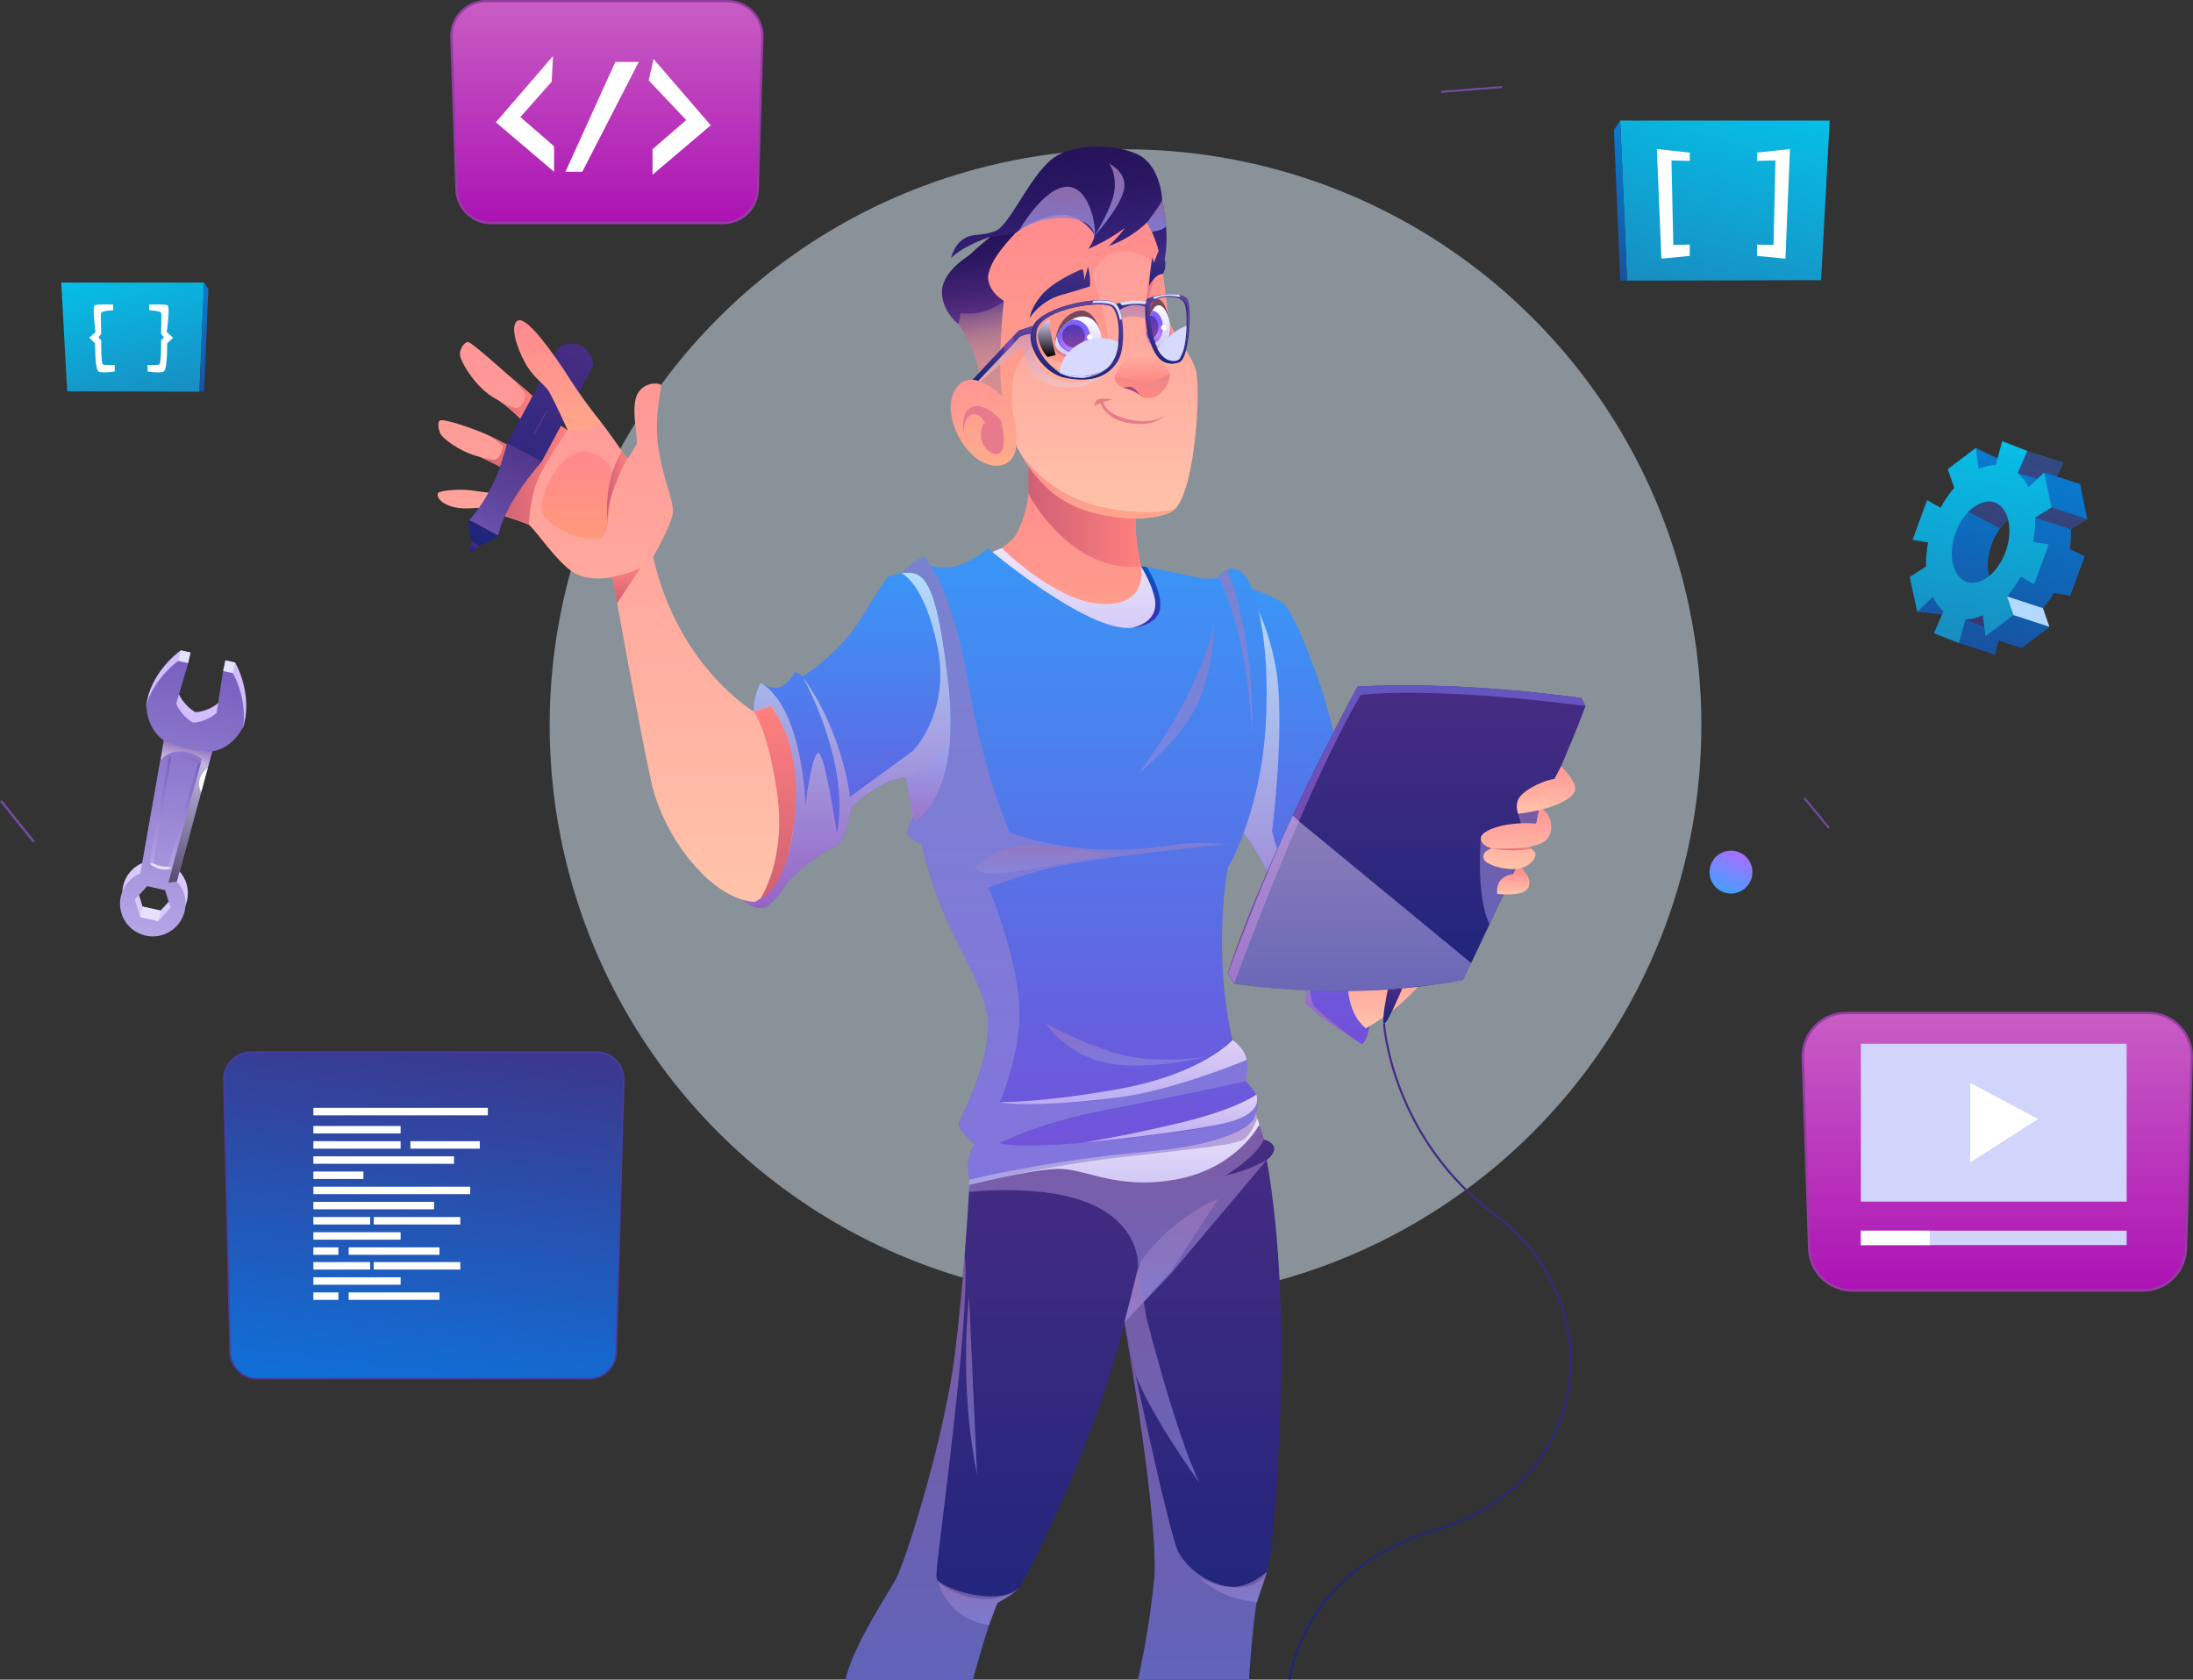 <?xml version="1.0" encoding="UTF-8"?><svg xmlns="http://www.w3.org/2000/svg" xmlns:xlink="http://www.w3.org/1999/xlink" viewBox="0 0 488.19 373.88"><rect x="0" y="0" width="488.19" height="373.88" fill="#333333" stroke="none"/><defs><style>.cls-1{fill:#744ca2;}.cls-2{fill:url(#_Áåçûìÿííûé_ãðàäèåíò_27);}.cls-2,.cls-3,.cls-4,.cls-5,.cls-6,.cls-7,.cls-8,.cls-9,.cls-10,.cls-11,.cls-12,.cls-13,.cls-14,.cls-15,.cls-16,.cls-17,.cls-18,.cls-19,.cls-20,.cls-21,.cls-22,.cls-23,.cls-24,.cls-25,.cls-26,.cls-27,.cls-28{mix-blend-mode:multiply;}.cls-2,.cls-3,.cls-6,.cls-7,.cls-8,.cls-10,.cls-11,.cls-13,.cls-14,.cls-15,.cls-16,.cls-17,.cls-18,.cls-19,.cls-20,.cls-24,.cls-25,.cls-27{opacity:.62;}.cls-3{fill:url(#_Áåçûìÿííûé_ãðàäèåíò_27-13);}.cls-29{fill:url(#_Áåçûìÿííûé_ãðàäèåíò_86);}.cls-4{fill:url(#_Áåçûìÿííûé_ãðàäèåíò_33);}.cls-4,.cls-5,.cls-12{opacity:.83;}.cls-30{fill:#fff;}.cls-5{fill:url(#_Áåçûìÿííûé_ãðàäèåíò_33-2);}.cls-31{fill:url(#_Áåçûìÿííûé_ãðàäèåíò_107-3);}.cls-31,.cls-32,.cls-33,.cls-34,.cls-35,.cls-36,.cls-37,.cls-23,.cls-38{fill-rule:evenodd;}.cls-39{fill:url(#_Áåçûìÿííûé_ãðàäèåíò_184-3);}.cls-40{fill:url(#_Áåçûìÿííûé_ãðàäèåíò_302);}.cls-6{fill:url(#_Áåçûìÿííûé_ãðàäèåíò_27-11);}.cls-41{fill:url(#_Áåçûìÿííûé_ãðàäèåíò_12-2);}.cls-7{fill:url(#_Áåçûìÿííûé_ãðàäèåíò_27-2);}.cls-42{fill:url(#_Áåçûìÿííûé_ãðàäèåíò_34);}.cls-43{fill:url(#_Áåçûìÿííûé_ãðàäèåíò_15);}.cls-44{fill:url(#_Áåçûìÿííûé_ãðàäèåíò_373-11);}.cls-45{fill:url(#_Áåçûìÿííûé_ãðàäèåíò_373-7);}.cls-46{fill:url(#_Áåçûìÿííûé_ãðàäèåíò_264-3);}.cls-46,.cls-47,.cls-34,.cls-48,.cls-49,.cls-50{mix-blend-mode:soft-light;}.cls-46,.cls-51,.cls-52,.cls-22,.cls-23{opacity:.5;}.cls-53{fill:url(#_Áåçûìÿííûé_ãðàäèåíò_78);}.cls-54{fill:url(#_Áåçûìÿííûé_ãðàäèåíò_184-4);}.cls-55{fill:url(#_Áåçûìÿííûé_ãðàäèåíò_30-3);}.cls-56{fill:url(#_Áåçûìÿííûé_ãðàäèåíò_184-5);}.cls-57{isolation:isolate;}.cls-58{fill:#e37e7f;}.cls-8{fill:url(#_Áåçûìÿííûé_ãðàäèåíò_27-7);}.cls-32{fill:url(#_Áåçûìÿííûé_ãðàäèåíò_206-2);}.cls-59{fill:url(#_Áåçûìÿííûé_ãðàäèåíò_96-2);}.cls-60{fill:url(#_Áåçûìÿííûé_ãðàäèåíò_134);}.cls-33{fill:url(#_Áåçûìÿííûé_ãðàäèåíò_107-2);}.cls-9{fill:url(#_Áåçûìÿííûé_ãðàäèåíò_27-18);}.cls-9,.cls-26,.cls-28{opacity:.84;}.cls-61{fill:url(#_Áåçûìÿííûé_ãðàäèåíò_25);}.cls-62{fill:url(#_Áåçûìÿííûé_ãðàäèåíò_184-2);}.cls-63{fill:url(#_Áåçûìÿííûé_ãðàäèåíò_373-3);}.cls-64{fill:url(#_Áåçûìÿííûé_ãðàäèåíò_97);}.cls-64,.cls-65{opacity:.73;}.cls-10{fill:url(#_Áåçûìÿííûé_ãðàäèåíò_17);}.cls-66{fill:url(#_Áåçûìÿííûé_ãðàäèåíò_71);}.cls-67{fill:url(#_Áåçûìÿííûé_ãðàäèåíò_2-2);}.cls-68{fill:url(#_Áåçûìÿííûé_ãðàäèåíò_11);}.cls-47,.cls-69{fill:#d7d9ff;}.cls-11{fill:url(#_Áåçûìÿííûé_ãðàäèåíò_27-12);}.cls-70{fill:url(#_Áåçûìÿííûé_ãðàäèåíò_71-4);}.cls-71{fill:url(#_Áåçûìÿííûé_ãðàäèåíò_10);}.cls-72{fill:#473da2;}.cls-12{fill:url(#_Áåçûìÿííûé_ãðàäèåíò_33-3);}.cls-51{fill:#e0f3ff;}.cls-34{fill:#b3d9ff;}.cls-48{fill:#d7e2ff;}.cls-73{fill:url(#_Áåçûìÿííûé_ãðàäèåíò_373-9);}.cls-13{fill:url(#_Áåçûìÿííûé_ãðàäèåíò_27-15);}.cls-74{fill:url(#_Áåçûìÿííûé_ãðàäèåíò_184-6);}.cls-75{fill:url(#_Áåçûìÿííûé_ãðàäèåíò_117-2);}.cls-35{fill:url(#_Áåçûìÿííûé_ãðàäèåíò_206-4);}.cls-14{fill:url(#_Áåçûìÿííûé_ãðàäèåíò_27-10);}.cls-76{fill:url(#_Áåçûìÿííûé_ãðàäèåíò_86-2);}.cls-52{fill:url(#_Áåçûìÿííûé_ãðàäèåíò_95);}.cls-52,.cls-77{mix-blend-mode:screen;}.cls-78{fill:url(#_Áåçûìÿííûé_ãðàäèåíò_86-3);}.cls-79{fill:url(#_Áåçûìÿííûé_ãðàäèåíò_373);}.cls-49{fill:url(#_Áåçûìÿííûé_ãðàäèåíò_264);}.cls-80{fill:#9f4a8b;}.cls-77{fill:url(#_Áåçûìÿííûé_ãðàäèåíò_9);}.cls-81{fill:url(#_Áåçûìÿííûé_ãðàäèåíò_30-4);}.cls-36{fill:url(#_Áåçûìÿííûé_ãðàäèåíò_107);}.cls-15{fill:url(#_Áåçûìÿííûé_ãðàäèåíò_27-14);}.cls-82{fill:url(#_Áåçûìÿííûé_ãðàäèåíò_96-3);}.cls-37{fill:url(#_Áåçûìÿííûé_ãðàäèåíò_206-3);}.cls-16{fill:url(#_Áåçûìÿííûé_ãðàäèåíò_27-3);}.cls-17{fill:url(#_Áåçûìÿííûé_ãðàäèåíò_27-19);}.cls-83{fill:#77485e;}.cls-84{fill:url(#_Áåçûìÿííûé_ãðàäèåíò_117);}.cls-85{fill:url(#_Áåçûìÿííûé_ãðàäèåíò_2);}.cls-86{fill:url(#_Áåçûìÿííûé_ãðàäèåíò_30-5);}.cls-18{fill:url(#_Áåçûìÿííûé_ãðàäèåíò_27-5);}.cls-19{fill:url(#_Áåçûìÿííûé_ãðàäèåíò_27-4);}.cls-87{fill:url(#_Áåçûìÿííûé_ãðàäèåíò_373-6);}.cls-88{fill:url(#_Áåçûìÿííûé_ãðàäèåíò_25-2);}.cls-20{fill:url(#_Áåçûìÿííûé_ãðàäèåíò_27-6);}.cls-89{fill:url(#_Áåçûìÿííûé_ãðàäèåíò_30);}.cls-90{fill:url(#_Áåçûìÿííûé_ãðàäèåíò_71-6);}.cls-21{fill:#d1d4fb;}.cls-91{fill:url(#_Áåçûìÿííûé_ãðàäèåíò_3-2);}.cls-92{fill:url(#_Áåçûìÿííûé_ãðàäèåíò_30-2);}.cls-93{fill:url(#_Áåçûìÿííûé_ãðàäèåíò_6);}.cls-94{fill:url(#_Áåçûìÿííûé_ãðàäèåíò_96);}.cls-50{fill:url(#_Áåçûìÿííûé_ãðàäèåíò_264-2);}.cls-95{fill:url(#_Áåçûìÿííûé_ãðàäèåíò_373-2);}.cls-96{fill:url(#_Áåçûìÿííûé_ãðàäèåíò_29);}.cls-97{fill:url(#_Áåçûìÿííûé_ãðàäèåíò_373-4);}.cls-98{fill:url(#_Áåçûìÿííûé_ãðàäèåíò_373-8);}.cls-22{fill:url(#_Áåçûìÿííûé_ãðàäèåíò_87);}.cls-99{fill:url(#_Áåçûìÿííûé_ãðàäèåíò_373-5);}.cls-100{fill:#e5e2ff;}.cls-101{fill:url(#_Áåçûìÿííûé_ãðàäèåíò_115);opacity:.81;}.cls-102{fill:url(#_Áåçûìÿííûé_ãðàäèåíò_71-5);}.cls-103{fill:url(#_Áåçûìÿííûé_ãðàäèåíò_28);}.cls-104{fill:#e87a8d;}.cls-23{fill:#601734;}.cls-105{fill:url(#_Áåçûìÿííûé_ãðàäèåíò_3);}.cls-106{fill:url(#_Áåçûìÿííûé_ãðàäèåíò_184);}.cls-107{fill:url(#_Áåçûìÿííûé_ãðàäèåíò_71-2);}.cls-38{fill:url(#_Áåçûìÿííûé_ãðàäèåíò_206);}.cls-108{fill:url(#_Áåçûìÿííûé_ãðàäèåíò_184-7);}.cls-24{fill:url(#_Áåçûìÿííûé_ãðàäèåíò_27-8);}.cls-109{fill:url(#_Áåçûìÿííûé_ãðàäèåíò_12);}.cls-110{fill:url(#_Áåçûìÿííûé_ãðàäèåíò_80);}.cls-111{fill:url(#_Áåçûìÿííûé_ãðàäèåíò_28-2);}.cls-112{fill:url(#_Áåçûìÿííûé_ãðàäèåíò_86-4);}.cls-113{fill:url(#_Áåçûìÿííûé_ãðàäèåíò_373-10);}.cls-65{fill:url(#_Áåçûìÿííûé_ãðàäèåíò_97-2);}.cls-25{fill:url(#_Áåçûìÿííûé_ãðàäèåíò_94);}.cls-26{fill:url(#_Áåçûìÿííûé_ãðàäèåíò_27-16);}.cls-27{fill:url(#_Áåçûìÿííûé_ãðàäèåíò_27-9);}.cls-28{fill:url(#_Áåçûìÿííûé_ãðàäèåíò_27-17);}.cls-114{fill:url(#_Áåçûìÿííûé_ãðàäèåíò_71-3);}.cls-115{fill:#953da2;}</style><linearGradient id="_Áåçûìÿííûé_ãðàäèåíò_96" x1="290.59" y1="232.45" x2="290.59" y2="130.6" gradientUnits="userSpaceOnUse"><stop offset="0" stop-color="#744fd8"/><stop offset="1" stop-color="#3996f7"/></linearGradient><linearGradient id="_Áåçûìÿííûé_ãðàäèåíò_33" x1="287.99" y1="232.28" x2="287.99" y2="130.6" gradientUnits="userSpaceOnUse"><stop offset="0" stop-color="#9d68c2"/><stop offset="1" stop-color="#ccedff"/></linearGradient><linearGradient id="_Áåçûìÿííûé_ãðàäèåíò_373" x1="236.74" y1="373.85" x2="236.74" y2="247.83" gradientUnits="userSpaceOnUse"><stop offset="0" stop-color="#1c257b"/><stop offset="1" stop-color="#482c83"/></linearGradient><linearGradient id="_Áåçûìÿííûé_ãðàäèåíò_27" x1="248.87" y1="294.36" x2="248.87" y2="247.83" gradientUnits="userSpaceOnUse"><stop offset="0" stop-color="#8b8be0"/><stop offset="1" stop-color="#a177b7"/></linearGradient><linearGradient id="_Áåçûìÿííûé_ãðàäèåíò_71" x1="309.65" y1="228.87" x2="309.65" y2="212.13" gradientUnits="userSpaceOnUse"><stop offset=".02" stop-color="#ffc2a9"/><stop offset="1" stop-color="#ff9595"/></linearGradient><linearGradient id="_Áåçûìÿííûé_ãðàäèåíò_12" x1="248.05" y1="263.74" x2="248.05" y2="247.83" gradientUnits="userSpaceOnUse"><stop offset="0" stop-color="#d1c8f8"/><stop offset="1" stop-color="#eee5f9"/></linearGradient><linearGradient id="_Áåçûìÿííûé_ãðàäèåíò_27-2" x1="247.81" y1="263.74" x2="247.81" y2="247.83" xlink:href="#_Áåçûìÿííûé_ãðàäèåíò_27"/><linearGradient id="_Áåçûìÿííûé_ãðàäèåíò_30" x1="338.19" y1="197.59" x2="338.19" y2="192.26" gradientUnits="userSpaceOnUse"><stop offset=".02" stop-color="#ffa58b"/><stop offset="1" stop-color="#ff898e"/></linearGradient><linearGradient id="_Áåçûìÿííûé_ãðàäèåíò_96-2" x1="189.22" y1="202.12" x2="189.22" y2="127.33" xlink:href="#_Áåçûìÿííûé_ãðàäèåíò_96"/><linearGradient id="_Áåçûìÿííûé_ãðàäèåíò_30-2" x1="240.44" y1="148.39" x2="240.44" y2="103.77" xlink:href="#_Áåçûìÿííûé_ãðàäèåíò_30"/><linearGradient id="_Áåçûìÿííûé_ãðàäèåíò_12-2" x1="239.35" y1="142.91" x2="239.35" y2="122" xlink:href="#_Áåçûìÿííûé_ãðàäèåíò_12"/><linearGradient id="_Áåçûìÿííûé_ãðàäèåíò_33-2" x1="189.37" y1="202.12" x2="189.37" y2="127.33" xlink:href="#_Áåçûìÿííûé_ãðàäèåíò_33"/><linearGradient id="_Áåçûìÿííûé_ãðàäèåíò_71-2" x1="241.8" y1="115.4" x2="241.8" y2="44.55" xlink:href="#_Áåçûìÿííûé_ãðàäèåíò_71"/><linearGradient id="_Áåçûìÿííûé_ãðàäèåíò_30-3" x1="240.26" y1="100.24" x2="240.26" y2="44.26" xlink:href="#_Áåçûìÿííûé_ãðàäèåíò_30"/><linearGradient id="_Áåçûìÿííûé_ãðàäèåíò_11" x1="239.69" y1="87.19" x2="231.33" y2="34.39" gradientUnits="userSpaceOnUse"><stop offset="0" stop-color="#d49092"/><stop offset=".13" stop-color="#d18e91"/><stop offset=".2" stop-color="#c98891"/><stop offset=".27" stop-color="#ba7e90"/><stop offset=".32" stop-color="#a6708e"/><stop offset=".37" stop-color="#8c5e8c"/><stop offset=".42" stop-color="#6c488a"/><stop offset=".46" stop-color="#462e87"/><stop offset=".47" stop-color="#3e2987"/><stop offset=".61" stop-color="#352177"/><stop offset=".85" stop-color="#281661"/><stop offset="1" stop-color="#24135a"/></linearGradient><linearGradient id="_Áåçûìÿííûé_ãðàäèåíò_71-3" x1="137.16" y1="200.73" x2="137.16" y2="76.1" xlink:href="#_Áåçûìÿííûé_ãðàäèåíò_71"/><linearGradient id="_Áåçûìÿííûé_ãðàäèåíò_96-3" x1="241.3" y1="262.52" x2="241.3" y2="122" xlink:href="#_Áåçûìÿííûé_ãðàäèåíò_96"/><linearGradient id="_Áåçûìÿííûé_ãðàäèåíò_373-2" x1="313.15" y1="220.6" x2="313.15" y2="152.55" xlink:href="#_Áåçûìÿííûé_ãðàäèåíò_373"/><linearGradient id="_Áåçûìÿííûé_ãðàäèåíò_27-3" x1="336.53" y1="205.74" x2="336.53" y2="179.53" xlink:href="#_Áåçûìÿííûé_ãðàäèåíò_27"/><linearGradient id="_Áåçûìÿííûé_ãðàäèåíò_71-4" x1="337.48" y1="193.46" x2="337.48" y2="179.53" xlink:href="#_Áåçûìÿííûé_ãðàäèåíò_71"/><linearGradient id="_Áåçûìÿííûé_ãðàäèåíò_71-5" x1="344.17" y1="181.15" x2="344.17" y2="170.6" xlink:href="#_Áåçûìÿííûé_ãðàäèåíò_71"/><linearGradient id="_Áåçûìÿííûé_ãðàäèåíò_71-6" x1="336.86" y1="199.09" x2="336.86" y2="194.49" xlink:href="#_Áåçûìÿííûé_ãðàäèåíò_71"/><linearGradient id="_Áåçûìÿííûé_ãðàäèåíò_373-3" x1="235.92" y1="70.81" x2="235.92" y2="59.39" xlink:href="#_Áåçûìÿííûé_ãðàäèåíò_373"/><linearGradient id="_Áåçûìÿííûé_ãðàäèåíò_117" x1="240.12" y1="79.57" x2="240.12" y2="70.44" gradientUnits="userSpaceOnUse"><stop offset="0" stop-color="#d0c7f8"/><stop offset="1" stop-color="#fff"/></linearGradient><linearGradient id="_Áåçûìÿííûé_ãðàäèåíò_117-2" x1="257.86" y1="77.07" x2="257.86" y2="67.94" xlink:href="#_Áåçûìÿííûé_ãðàäèåíò_117"/><linearGradient id="_Áåçûìÿííûé_ãðàäèåíò_184" x1="111.64" y1="105.79" x2="126.37" y2="105.79" gradientUnits="userSpaceOnUse"><stop offset="0" stop-color="#cf6074"/><stop offset="1" stop-color="#ff817f"/></linearGradient><radialGradient id="_Áåçûìÿííûé_ãðàäèåíò_3" cx="239.1" cy="76.31" fx="239.1" fy="76.31" r="3.59" gradientUnits="userSpaceOnUse"><stop offset="0" stop-color="#cf95ff"/><stop offset="1" stop-color="#8161ff"/></radialGradient><linearGradient id="_Áåçûìÿííûé_ãðàäèåíò_2" x1="238.98" y1="77.36" x2="238.98" y2="72.28" gradientUnits="userSpaceOnUse"><stop offset="0" stop-color="#8642a0"/><stop offset="1" stop-color="#4e37b7"/></linearGradient><radialGradient id="_Áåçûìÿííûé_ãðàäèåíò_3-2" cx="257.13" cy="74.32" fx="257.13" fy="74.32" r="2.41" xlink:href="#_Áåçûìÿííûé_ãðàäèåíò_3"/><linearGradient id="_Áåçûìÿííûé_ãðàäèåíò_184-2" x1="106.73" y1="93.91" x2="119.05" y2="93.91" xlink:href="#_Áåçûìÿííûé_ãðàäèåíò_184"/><linearGradient id="_Áåçûìÿííûé_ãðàäèåíò_2-2" x1="256.55" y1="75.37" x2="256.55" y2="70.29" xlink:href="#_Áåçûìÿííûé_ãðàäèåíò_2"/><linearGradient id="_Áåçûìÿííûé_ãðàäèåíò_373-4" x1="257.61" y1="63.77" x2="257.61" y2="55.9" xlink:href="#_Áåçûìÿííûé_ãðàäèåíò_373"/><linearGradient id="_Áåçûìÿííûé_ãðàäèåíò_134" x1="252.96" y1="87.96" x2="255.13" y2="81.34" gradientUnits="userSpaceOnUse"><stop offset="0" stop-color="#ff8883"/><stop offset="1" stop-color="#e8868d"/></linearGradient><linearGradient id="_Áåçûìÿííûé_ãðàäèåíò_6" x1="254.3" y1="85.03" x2="254.3" y2="78.45" gradientUnits="userSpaceOnUse"><stop offset="0" stop-color="#ff8883"/><stop offset="1" stop-color="#ffb1a4"/></linearGradient><linearGradient id="_Áåçûìÿííûé_ãðàäèåíò_373-5" x1="111.47" y1="75.29" x2="111.47" y2="24.5" gradientTransform="translate(41.03 1.54) rotate(28.27)" xlink:href="#_Áåçûìÿííûé_ãðàäèåíò_373"/><linearGradient id="_Áåçûìÿííûé_ãðàäèåíò_373-6" x1="13.45" y1="75.47" x2="13.45" y2="24.68" gradientTransform="translate(154.97 62.61) rotate(-151.73) scale(1 -1)" xlink:href="#_Áåçûìÿííûé_ãðàäèåíò_373"/><linearGradient id="_Áåçûìÿííûé_ãðàäèåíò_373-7" x1="113.64" y1="76.72" x2="113.64" y2="74.49" gradientTransform="translate(41.03 1.54) rotate(28.27)" xlink:href="#_Áåçûìÿííûé_ãðàäèåíò_373"/><linearGradient id="_Áåçûìÿííûé_ãðàäèåíò_34" x1="113.64" y1="70.53" x2="113.64" y2="51.43" gradientTransform="translate(41.03 1.54) rotate(28.27)" gradientUnits="userSpaceOnUse"><stop offset="0" stop-color="#6a4fac"/><stop offset="1" stop-color="#513689"/></linearGradient><linearGradient id="_Áåçûìÿííûé_ãðàäèåíò_30-4" x1="124.06" y1="95.93" x2="124.06" y2="71.28" xlink:href="#_Áåçûìÿííûé_ãðàäèåíò_30"/><linearGradient id="_Áåçûìÿííûé_ãðàäèåíò_373-8" x1="310.06" y1="227.83" x2="310.06" y2="219.99" xlink:href="#_Áåçûìÿííûé_ãðàäèåíò_373"/><linearGradient id="_Áåçûìÿííûé_ãðàäèåíò_373-9" x1="318.34" y1="373.88" x2="318.34" y2="227.8" xlink:href="#_Áåçûìÿííûé_ãðàäèåíò_373"/><linearGradient id="_Áåçûìÿííûé_ãðàäèåíò_15" x1="157.68" y1="123" x2="157.68" y2="102.96" gradientTransform="translate(353.33 -45.85) rotate(169.44) scale(1 -1)" gradientUnits="userSpaceOnUse"><stop offset=".02" stop-color="#ffac8b"/><stop offset="1" stop-color="#ff9595"/></linearGradient><linearGradient id="_Áåçûìÿííûé_ãðàäèåíò_184-3" x1="228.94" y1="114.98" x2="254.03" y2="114.98" xlink:href="#_Áåçûìÿííûé_ãðàäèåíò_184"/><linearGradient id="_Áåçûìÿííûé_ãðàäèåíò_80" x1="128.55" y1="119.92" x2="128.55" y2="100.48" gradientUnits="userSpaceOnUse"><stop offset=".02" stop-color="#ff997c"/><stop offset="1" stop-color="#ff898e"/></linearGradient><linearGradient id="_Áåçûìÿííûé_ãðàäèåíò_184-4" x1="135.11" y1="108.64" x2="139.65" y2="108.64" xlink:href="#_Áåçûìÿííûé_ãðàäèåíò_184"/><linearGradient id="_Áåçûìÿííûé_ãðàäèåíò_184-5" x1="139.5" y1="134.26" x2="139.5" y2="126.23" xlink:href="#_Áåçûìÿííûé_ãðàäèåíò_184"/><linearGradient id="_Áåçûìÿííûé_ãðàäèåíò_184-6" x1="172.48" y1="199.9" x2="172.48" y2="157.15" xlink:href="#_Áåçûìÿííûé_ãðàäèåíò_184"/><linearGradient id="_Áåçûìÿííûé_ãðàäèåíò_27-4" x1="240.32" y1="262.52" x2="240.32" y2="123.94" xlink:href="#_Áåçûìÿííûé_ãðàäèåíò_27"/><linearGradient id="_Áåçûìÿííûé_ãðàäèåíò_27-5" x1="232.88" y1="194.42" x2="232.88" y2="188.26" xlink:href="#_Áåçûìÿííûé_ãðàäèåíò_27"/><linearGradient id="_Áåçûìÿííûé_ãðàäèåíò_27-6" x1="275" y1="163.26" x2="275" y2="126.75" xlink:href="#_Áåçûìÿííûé_ãðàäèåíò_27"/><linearGradient id="_Áåçûìÿííûé_ãðàäèåíò_27-7" x1="261.83" y1="172.31" x2="261.83" y2="138.42" xlink:href="#_Áåçûìÿííûé_ãðàäèåíò_27"/><linearGradient id="_Áåçûìÿííûé_ãðàäèåíò_27-8" x1="250.93" y1="237.2" x2="250.93" y2="227.83" xlink:href="#_Áåçûìÿííûé_ãðàäèåíò_27"/><linearGradient id="_Áåçûìÿííûé_ãðàäèåíò_87" x1="206.55" y1="182.76" x2="206.55" y2="164.73" gradientUnits="userSpaceOnUse"><stop offset="0" stop-color="#9d68c2"/><stop offset="1" stop-color="#90aeff"/></linearGradient><linearGradient id="_Áåçûìÿííûé_ãðàäèåíò_27-9" x1="260.75" x2="260.75" y2="266.84" xlink:href="#_Áåçûìÿííûé_ãðàäèåíò_27"/><linearGradient id="_Áåçûìÿííûé_ãðàäèåíò_27-10" x1="207.51" y1="373.85" x2="207.51" y2="279.13" xlink:href="#_Áåçûìÿííûé_ãðàäèåíò_27"/><linearGradient id="_Áåçûìÿííûé_ãðàäèåíò_27-11" x1="266.18" y1="373.85" x2="266.18" y2="294.6" xlink:href="#_Áåçûìÿííûé_ãðàäèåíò_27"/><linearGradient id="_Áåçûìÿííûé_ãðàäèåíò_27-12" x1="217.5" y1="361.69" x2="217.5" y2="351.87" xlink:href="#_Áåçûìÿííûé_ãðàäèåíò_27"/><linearGradient id="_Áåçûìÿííûé_ãðàäèåíò_27-13" x1="274.5" y1="356.61" x2="274.5" y2="349.84" xlink:href="#_Áåçûìÿííûé_ãðàäèåíò_27"/><linearGradient id="_Áåçûìÿííûé_ãðàäèåíò_25" x1="313.15" y1="218.94" x2="313.15" y2="152.55" gradientUnits="userSpaceOnUse"><stop offset="0" stop-color="#8642a0"/><stop offset="1" stop-color="#6456c0"/></linearGradient><linearGradient id="_Áåçûìÿííûé_ãðàäèåíò_184-7" x1="332.12" y1="188.93" x2="340.89" y2="188.93" xlink:href="#_Áåçûìÿííûé_ãðàäèåíò_184"/><linearGradient id="_Áåçûìÿííûé_ãðàäèåíò_33-3" x1="220.03" y1="130.5" x2="220.03" y2="130.29" xlink:href="#_Áåçûìÿííûé_ãðàäèåíò_33"/><linearGradient id="_Áåçûìÿííûé_ãðàäèåíò_264" x1="250.07" y1="245.76" x2="250.07" y2="231.51" gradientUnits="userSpaceOnUse"><stop offset="0" stop-color="#b9acf4"/><stop offset="1" stop-color="#e1d1f5"/></linearGradient><linearGradient id="_Áåçûìÿííûé_ãðàäèåíò_264-2" x1="260.4" y1="254.37" x2="260.4" y2="243.67" xlink:href="#_Áåçûìÿííûé_ãðàäèåíò_264"/><linearGradient id="_Áåçûìÿííûé_ãðàäèåíò_264-3" x1="300.42" y1="220.6" x2="300.42" y2="181.53" xlink:href="#_Áåçûìÿííûé_ãðàäèåíò_264"/><linearGradient id="_Áåçûìÿííûé_ãðàäèåíò_27-14" x1="216.27" y1="328.19" x2="216.27" y2="288.72" xlink:href="#_Áåçûìÿííûé_ãðàäèåíò_27"/><linearGradient id="_Áåçûìÿííûé_ãðàäèåíò_27-15" x1="258.67" y1="330.01" x2="258.67" y2="282.26" xlink:href="#_Áåçûìÿííûé_ãðàäèåíò_27"/><linearGradient id="_Áåçûìÿííûé_ãðàäèåíò_78" x1="255.14" y1="139.74" x2="255.14" y2="126.08" gradientUnits="userSpaceOnUse"><stop offset="0" stop-color="#3d2cb0"/><stop offset="1" stop-color="#0355c7"/></linearGradient><linearGradient id="_Áåçûìÿííûé_ãðàäèåíò_10" x1="219.71" y1="71.11" x2="216.89" y2="53.29" gradientUnits="userSpaceOnUse"><stop offset="0" stop-color="#5e3187"/><stop offset=".38" stop-color="#412271"/><stop offset=".76" stop-color="#2b1760"/><stop offset="1" stop-color="#24135a"/></linearGradient><linearGradient id="_Áåçûìÿííûé_ãðàäèåíò_27-16" x1="246.98" y1="52.49" x2="246.98" y2="36.4" xlink:href="#_Áåçûìÿííûé_ãðàäèåíò_27"/><linearGradient id="_Áåçûìÿííûé_ãðàäèåíò_27-17" x1="235.28" y1="52.49" x2="235.28" y2="41.56" xlink:href="#_Áåçûìÿííûé_ãðàäèåíò_27"/><linearGradient id="_Áåçûìÿííûé_ãðàäèåíò_27-18" x1="257.46" y1="51.61" x2="257.46" y2="44.55" xlink:href="#_Áåçûìÿííûé_ãðàäèåíò_27"/><linearGradient id="_Áåçûìÿííûé_ãðàäèåíò_17" x1="236.52" y1="86.24" x2="236.52" y2="67.59" gradientUnits="userSpaceOnUse"><stop offset="0" stop-color="#f2c7cc"/><stop offset="1" stop-color="#a177b7"/></linearGradient><linearGradient id="_Áåçûìÿííûé_ãðàäèåíò_373-10" x1="238.45" y1="84.33" x2="240.62" y2="66.26" xlink:href="#_Áåçûìÿííûé_ãðàäèåíò_373"/><linearGradient id="_Áåçûìÿííûé_ãðàäèåíò_86" x1="238.78" y1="84.29" x2="240.96" y2="66.23" gradientUnits="userSpaceOnUse"><stop offset="0" stop-color="#1c257b"/><stop offset="1" stop-color="#65459c"/></linearGradient><linearGradient id="_Áåçûìÿííûé_ãðàäèåíò_373-11" x1="258.48" y1="80.68" x2="260.31" y2="65.39" xlink:href="#_Áåçûìÿííûé_ãðàäèåíò_373"/><linearGradient id="_Áåçûìÿííûé_ãðàäèåíò_86-2" x1="258.85" y1="80.68" x2="260.69" y2="65.39" xlink:href="#_Áåçûìÿííûé_ãðàäèåíò_86"/><linearGradient id="_Áåçûìÿííûé_ãðàäèåíò_86-3" x1="251.74" y1="69.28" x2="252.04" y2="66.72" xlink:href="#_Áåçûìÿííûé_ãðàäèåíò_86"/><linearGradient id="_Áåçûìÿííûé_ãðàäèåíò_86-4" x1="222.42" y1="85.34" x2="224.05" y2="71.79" xlink:href="#_Áåçûìÿííûé_ãðàäèåíò_86"/><linearGradient id="_Áåçûìÿííûé_ãðàäèåíò_25-2" x1="224.59" y1="78.64" x2="224.59" y2="74.82" xlink:href="#_Áåçûìÿííûé_ãðàäèåíò_25"/><linearGradient id="_Áåçûìÿííûé_ãðàäèåíò_9" x1="232.98" y1="79.45" x2="232.98" y2="71.04" gradientUnits="userSpaceOnUse"><stop offset="0" stop-color="#000"/><stop offset="1" stop-color="#e1d1f5"/></linearGradient><linearGradient id="_Áåçûìÿííûé_ãðàäèåíò_30-5" x1="244.38" y1="115.4" x2="244.38" y2="100.51" xlink:href="#_Áåçûìÿííûé_ãðàäèåíò_30"/><linearGradient id="_Áåçûìÿííûé_ãðàäèåíò_29" x1="-1396.53" y1="905.1" x2="-1396.53" y2="843.82" gradientTransform="translate(1593.47 -372.36) rotate(12.61)" gradientUnits="userSpaceOnUse"><stop offset="0" stop-color="#dbccff"/><stop offset="1" stop-color="#d1bbff"/></linearGradient><linearGradient id="_Áåçûìÿííûé_ãðàäèåíò_28" x1="-1396.54" y1="907.49" x2="-1396.54" y2="846.21" gradientTransform="translate(1593.47 -372.36) rotate(12.61)" gradientUnits="userSpaceOnUse"><stop offset="0" stop-color="#b5a6e7"/><stop offset="1" stop-color="#7760bf"/></linearGradient><linearGradient id="_Áåçûìÿííûé_ãðàäèåíò_28-2" x1="-1396.53" y1="892.25" x2="-1396.53" y2="866.42" xlink:href="#_Áåçûìÿííûé_ãðàäèåíò_28"/><linearGradient id="_Áåçûìÿííûé_ãðàäèåíò_27-19" x1="-1400.2" y1="866.94" x2="-1392.87" y2="866.94" gradientTransform="translate(1593.47 -372.36) rotate(12.61)" xlink:href="#_Áåçûìÿííûé_ãðàäèåíò_27"/><linearGradient id="_Áåçûìÿííûé_ãðàäèåíò_94" x1="-1396.53" y1="868.64" x2="-1396.53" y2="864.21" gradientTransform="translate(1593.47 -372.36) rotate(12.61)" gradientUnits="userSpaceOnUse"><stop offset="0" stop-color="#fff"/><stop offset="1" stop-color="#a177b7"/></linearGradient><linearGradient id="_Áåçûìÿííûé_ãðàäèåíò_95" x1="-1392.66" y1="894.89" x2="-1392.66" y2="866.42" gradientTransform="translate(1593.47 -372.36) rotate(12.61)" gradientUnits="userSpaceOnUse"><stop offset="0" stop-color="#000"/><stop offset="1" stop-color="#fff"/></linearGradient><linearGradient id="_Áåçûìÿííûé_ãðàäèåíò_115" x1="88.45" y1="310.84" x2="98.62" y2="229.87" gradientUnits="userSpaceOnUse"><stop offset="0" stop-color="#067eff"/><stop offset="1" stop-color="#3e37a0"/></linearGradient><linearGradient id="_Áåçûìÿííûé_ãðàäèåíò_302" x1="-147.91" y1="1175.6" x2="-147.91" y2="1166.05" gradientTransform="translate(975.73 -827.79) rotate(22.82)" gradientUnits="userSpaceOnUse"><stop offset="0" stop-color="#459fff"/><stop offset="1" stop-color="#a96dff"/></linearGradient><linearGradient id="_Áåçûìÿííûé_ãðàäèåíò_97" x1="135.11" y1="49.64" x2="135.11" y2=".26" gradientUnits="userSpaceOnUse"><stop offset="0" stop-color="#d906e3"/><stop offset="1" stop-color="#ff6df9"/></linearGradient><linearGradient id="_Áåçûìÿííûé_ãðàäèåíò_97-2" x1="444.62" y1="287.26" x2="444.62" y2="225.49" xlink:href="#_Áåçûìÿííûé_ãðàäèåíò_97"/><linearGradient id="_Áåçûìÿííûé_ãðàäèåíò_206" x1="422.42" y1="79.44" x2="417.15" y2="34.27" gradientTransform="translate(58.31 -40.6) rotate(15.07)" gradientUnits="userSpaceOnUse"><stop offset="0" stop-color="#1852a0"/><stop offset="1" stop-color="#067ed3"/></linearGradient><linearGradient id="_Áåçûìÿííûé_ãðàäèåíò_206-2" x1="417.31" y1="79.61" x2="417.31" y2="33.32" xlink:href="#_Áåçûìÿííûé_ãðàäèåíò_206"/><linearGradient id="_Áåçûìÿííûé_ãðàäèåíò_107" x1="365.73" y1="156.97" x2="362.33" y2="127.75" gradientTransform="translate(171.4 -211.1) rotate(19.3) scale(1 1.57)" gradientUnits="userSpaceOnUse"><stop offset="0" stop-color="#188dc1"/><stop offset="1" stop-color="#06bfe7"/></linearGradient><linearGradient id="_Áåçûìÿííûé_ãðàäèåíò_107-2" x1="377.15" y1="66.49" x2="389.14" y2="21.96" gradientTransform="matrix(1, 0, 0, 1, 0, 0)" xlink:href="#_Áåçûìÿííûé_ãðàäèåíò_107"/><linearGradient id="_Áåçûìÿííûé_ãðàäèåíò_206-3" x1="356.53" y1="61.35" x2="365.48" y2="28.14" gradientTransform="matrix(1, 0, 0, 1, 0, 0)" xlink:href="#_Áåçûìÿííûé_ãðàäèåíò_206"/><linearGradient id="_Áåçûìÿííûé_ãðàäèåíò_107-3" x1="60.64" y1="89.92" x2="68.81" y2="59.57" gradientTransform="translate(94.85) rotate(-180) scale(1 -1)" xlink:href="#_Áåçûìÿííûé_ãðàäèåíò_107"/><linearGradient id="_Áåçûìÿííûé_ãðàäèåíò_206-4" x1="46.59" y1="86.42" x2="52.68" y2="63.78" gradientTransform="translate(94.85) rotate(-180) scale(1 -1)" xlink:href="#_Áåçûìÿííûé_ãðàäèåíò_206"/></defs><g class="cls-57"><g id="Layer_1"><g><circle class="cls-51" cx="250.56" cy="161.44" r="128.19" transform="translate(-40.77 224.45) rotate(-45)"/><path class="cls-94" d="M308.09,191.69s-2.34-.71-3.28,1.17c-.94,1.88-3.88,24.43-3.06,30.77,.83,6.34,3.17,4,3.17,4,0,0-.23,3.76-1.76,4.82h0s-.06-.05-.1-.08c-.04-.02-.08-.06-.14-.09h0c-.9-.6-4.03-2.66-6.91-4.64-3.4-2.35-5.4-4.35-5.4-4.35,0,0,.47-3.76,.47-4.81s-7.52-26.09-14.92-33.83c-6.9-7.23-.12-47.93,.83-53.43l.11-.61s5.99,1.77,8.57,3.65c2.58,1.9,11.87,24.78,12.33,36.52,.47,11.75,4.7,18.41,4.7,18.41,0,0,1.41-.86,3.77,0l1.64,2.5Z"/><path class="cls-4" d="M302.9,232.28c-.9-.6-4.03-2.66-6.91-4.64-3.4-2.35-5.4-4.35-5.4-4.35,0,0,.47-3.76,.47-4.81s-7.52-26.09-14.92-33.83c-6.9-7.23-.12-47.93,.83-53.43l.11-.61s4.87,6.11,6.98,18.26c2.12,12.16-.87,36.13-.87,36.13,0,0,4.22,19.38,14.62,19.73,0,0-8.72,12.77-5.28,19.18,.66,1.22,8.78,7.24,10.37,8.37Z"/><path class="cls-79" d="M283.02,344.46c-.2,2.14-.57,3.87-1.01,5.38h0c-.75,2.6-1.7,4.55-2.22,6.78-.82,3.52-1.76,17.24-1.76,17.24h-24.67c.94-5.08,2.11-9.01,3.52-21.71,1.35-12.14-5.91-53.97-6.53-57.55-.03-.16-.05-.24-.05-.24-6.34,26.54-21.91,57.32-23.5,59.08-1.58,1.77-4.75,3.35-4.75,3.35-1.77,3.35-5.47,17.06-5.47,17.06h-28.36c1.58-7.25,8.81-18.12,11.1-22.17,2.29-4.05,10.92-31.72,13.21-50.04,.96-7.63,1.69-15.7,2.23-22.51v-.02c.75-9.52,1.12-16.59,1.12-16.59,7.22-7.39,63.67-14.68,63.67-14.68l1.79,5.79s2.02,.44,2.29,1.85c.26,1.4-1.63,2.7-1.63,2.7,6.33,35.94,1.53,80.47,1.01,86.28Z"/><path class="cls-2" d="M215.73,265.33s17.07-2.11,27.82,3c10.75,5.11,9.78,13.92,9.78,13.92l-3.03,12.1,10.44-10.92,21.26-25.26s-3.98,2.41-9.15,3.47c0,0,7.25-4.49,8.48-8.02l-1.78-5.79-63.83,13.63v3.87Z"/><path class="cls-66" d="M300.02,217.24s-.7,7.93,4.05,11.63c0,0,9.78-5.11,14.6-13.45,4.82-8.34-18.65,1.82-18.65,1.82Z"/><path class="cls-109" d="M215.89,262.52l-.16,1.23s13.19-3.34,19.53-3.57c6.34-.23,13.07,4.81,26.57,2.35,13.51-2.47,18.53-12.21,18.53-12.21l-.8-2.47-63.67,14.68Z"/><path class="cls-7" d="M220.32,262.66s12.8-3.22,30.61-5.24c17.81-2.03,24.51-2.64,26.18-3.96,1.67-1.32,2.79-4.6,2.79-4.6l-.33-1.02-63.67,14.68-.16,1.23,4.59-1.09Z"/><path class="cls-89" d="M337.7,192.26s2.73,2.21,2.74,4.11c.02,1.9-4.51,1.02-4.51,1.02l1.76-5.12Z"/><path class="cls-59" d="M203.55,183.58l-1.93-10.57s-4.94,0-12.15,6.7c0,0-.18,3.63-2.65,8.16,0,0-8.31,4.01-12.17,9.47-3.86,5.46-5.32,6.01-9.35,2.91-1.07-.82-1.79-3.6-2.18-7.38-.57-5.72-.35-13.74,.63-20.79,.82-5.82,2.17-10.98,4.04-13.67,0,0-.18-3.59,1.59-6.41,.08,.06,.18,.11,.26,.18,.58,.36,2.06,1.16,3.61,.88,2-.35,3.67-3.41,3.67-3.41,0,0,1.14,.12,1.73,.95,0,0,7.99-4.85,13.05-13,5.05-8.15,5.87-9.15,5.87-9.15,0,0,1.29-.53,3.04-.86,1.38-.26,3.04-.38,4.59-.02,0,0,24.55,37.94-1.65,56.03Z"/><path class="cls-92" d="M255.83,130.6s-3.06-4.57-3.06-15.21l-23.82-11.63s1.2,8.21-2.84,15.32c-1.07,1.88-6.04,4.85-6.04,4.85,0,0,21.77,26.85,32.23,24.27,10.45-2.58,8.36-13.96,8.36-13.96,0,0-1.77,.69-4.82-3.65Z"/><path class="cls-41" d="M222.99,122s11.8,11.76,21.96,12.42c10.88,.71,9.09-8.34,9.09-8.34,0,0,4.92,6.9,3.51,12.33-1.41,5.43-12.16,5.7-20.44,2.09-8.28-3.61-16.21-17.65-16.21-17.65l2.09-.85Z"/><path class="cls-5" d="M203.55,183.58l-1.93-10.57s-4.94,0-12.15,6.7c0,0-.18,3.63-2.65,8.16,0,0-8.31,4.01-12.17,9.47-3.86,5.46-5.32,6.01-9.35,2.91-1.07-.82-1.79-3.6-2.18-7.38l.63-1.52v-19.28c.82-5.82,2.17-10.98,4.04-13.67,0,0-.18-3.59,1.59-6.41,.08,.06,.18,.11,.26,.18,6.84,4.45,9.25,17.56,9.72,27.31,.07-2.47,1.63-12.05,2.82-11.86,1.53,.23,4.11,17.85,4.11,17.85,3.05-15.11-6.79-33.34-7.58-34.79,8.99,12.42,10.52,26.69,10.52,26.69l13.98-10.22s8.42-8.46,5.51-23.03c-2.91-14.56-8.1-16.54-8.1-16.54,1.38-.26,3.04-.38,4.59-.02,0,0,24.55,37.94-1.65,56.03Z"/><path class="cls-107" d="M261.92,112.92s-.07,.06-.09,.1c-.33,.4-.69,.71-1.07,.9-5.29,2.71-19.38,2-27.02-4.7-2.9-2.55-5.08-5.6-6.81-8.71,0-.03-.02-.04-.02-.04-2.77-5.05-4.34-10.29-5.87-13.92-2.46-5.87-4.49-15.7-3.99-21.38,.46-5.28,1.53-9.75,8.7-15.86,7.16-6.11,24.78-6.46,29.25-.35,4.46,6.11,4.34,19.85,5.4,22.9,1.06,3.06,4.82,6.7,5.88,10.81,.97,3.8-.06,24.88-4.36,30.24Z"/><path class="cls-55" d="M261.97,74.82s-.23,3.67-3.09,3.92c-2.24,.2-3.61-3.11-3.61-3.11,0,0-.4-8.97,.74-13.39l1.07-3.52s-3.07-3.21-7.65-2.81c-4.58,.4-6.23,5.3-6.23,5.3,0,0,4.07,11.64,3.48,17.25,0,0-3.07,2.93-8.24,2.58-5.98-.41-8.99-3.97-8.99-3.97,0,0-3.26,3.81-3.89,7.05-.74,3.87,.54,16.12,.54,16.12,0,0-4.11-13.27-5.23-17.15-1.12-3.88-3.17-21.09-1.94-24.02,1.23-2.94,4.79-12.5,20.05-14.39,15.25-1.88,18.09,3.23,18.09,3.23l1.57,7.58v3.91s1.06,10.07,1.44,11.76c.38,1.69,1.89,3.67,1.89,3.67Z"/><path class="cls-68" d="M258.7,59.78s-.41-5.17-3.35-10.29c0,0-3.26,3.44-8.55,5.28,0,0,2.46-2.28,3.6-4.04-.2,.16-3.49,2.7-8.09,4.66,0,0,1.32-2.03,1.32-2.91s-3.35-4.75-7.23-4.67c-3.88,.09-11.28,2.64-14.98,9.69-3.69,7.05,.02,7.7,2.05,9.54,0,0-1.01,8.74-.79,16.05,.07,2.19,.26,4.24,.6,5.9,.06,.27,.12,.52,.19,.76l-5.29-4.84s-.05-3.23-2.08-7.86c-.22-.53-.48-1.08-.77-1.65l-.03-.05c-.11-.22-.23-.45-.35-.68-1.26-2.36-5.16-6.78-4.6-11.28,.53-4.23,8.23-7.87,10.11-10.69,0,0-5.91,1.89-8.7,4.71,0,0,.45-2.65,2.64-4.15,2.19-1.5,4.03-.57,7.21-1.85,3.19-1.27,7.5-11.98,12.6-16.03,5.11-4.05,16.83-3.25,20.62,0,.98,.84,1.7,1.85,2.24,2.89h0v.02s.02,.03,.02,.05c1.56,2.99,1.61,6.2,1.61,6.2,0,0,2.2,9.03,0,15.22Z"/><path class="cls-114" d="M171.48,157.15l-3.7,1.23s-16.92-10.03-22.38-34.44c0,0,4.23-7.32,4.41-9.96s-2.53-8.16-3.35-15.09c-.82-6.93,.82-12.22,.7-13.04-.12-.82-4.35-.94-5.52,2.47-1.17,3.41,.59,9.51,0,10.69-.59,1.17-2,3.17-2,3.17,0,0-6.23-9.4-7.87-10.34-1.64-.94-4.23,3.66-5.4,3.89-1.17,.22-5.46-5.71-9.6-9.14s-11.89-10.66-12.69-10.48c-.79,.18-1.85,1.59-1.67,3,.18,1.41,3.52,7.58,8.63,10.04,0,0,6.17,4.23,9.43,9.96,0,0-1.41,2.38-2.38,2.47-.97,.09-6.52-3.61-10.92-5.37-4.41-1.76-8.46-2.91-9.16-2.64-.7,.26-.44,1.85,0,2.91,.44,1.06,4.41,4.14,8.72,5.2,0,0,6.43,2.55,8.55,5.2,0,0-.26,2.64-.97,3.08-.7,.44-5.99-.35-9.25-.79-3.26-.44-7.04,.09-7.48,.53s-.09,1.94,2.55,2.91c2.64,.97,5.81,.35,6.34,.44,.53,.09,10.13,3.08,11.28,3.79,1.15,.7,6.17,8.21,9.78,10.5,3.61,2.29,8.81,1.13,8.81,1.13,0,0,5.79,32.48,8.6,45.4,2.82,12.92,13.63,26.31,23.02,26.9,0,0,8.46-3.29,8.93-20.67,.47-17.39-5.4-22.91-5.4-22.91Z"/><path class="cls-82" d="M273.32,193.22s-3.52,18.39,1.06,38.3c0,0,2.82,1.93,3.17,4.4,0,0,0,.02,0,.05,.33,2.46-.19,4.71-.19,4.71,0,0,1.24,1.24,2.3,2.99,.2,.33,.31,.73,.34,1.15,.17,1.82-.87,4.13-.87,4.13,0,0-2.12,5.47-24.14,7.4-22.02,1.94-39.11,6.17-39.11,6.17,0,0-1.33-4.4,1.1-7.75,0,0-3.75-3.35-3.57-4.58,.18-1.24,8.29-15.33,6.17-25.19-2.12-9.87-10.04-17.87-14.45-37.13,0,0-2.94-.99-3.12-2.4-.18-1.4,1.29-3.7,1.29-3.7l.53,1s10.04-5.76,7.34-30.07c-2.7-24.32-5.55-25.8-10.58-25.12,0,0,4.01-3.71,4.95-3.63,.94,.08,1.29,1.81,1.29,1.81,0,0,3.14,1.29,6.84,0,3.7-1.29,6.18-3.76,6.18-3.76,0,0,22.31,18.89,32.1,17.73,11.17-1.32,3.29-13.55,3.29-13.55,0,0,7.02,1.37,10.77,2.25,3.77,.88,5.17,0,5.17,0,0,0,2.23-3.32,5.17-1.1,2.94,2.21,6.57,14.43,5.4,34.17-1.17,19.73-8.46,31.72-8.46,31.72Z"/><path class="cls-104" d="M235.2,74.43s-.6,1.81-.29,3.44c.31,1.63,6.17,3.22,8.96,.75,2.78-2.47-8.67-4.19-8.67-4.19Z"/><path class="cls-95" d="M352.97,157.15c-7.28,19.5-27.26,60.97-27.26,60.97-26.31,5.05-50.98,.82-50.98,.82l-1.41-2.28c9.16-27.71,28.9-63.85,28.9-63.85,24.2-1.29,49.81,2.58,49.81,2.58l.94,1.77Z"/><path class="cls-16" d="M329.65,186.49s-1.12,13.1,1.94,19.25l12.01-26.21-5.72,1.35,.75,2.65s-4.76-.23-8.99,2.97Z"/><path class="cls-70" d="M342.75,179.53s1.91,1.52,2.29,2.76c.41,1.35,.94,4.75-3,5.81l-1.76,.47s1.29,.59,1.53,1.47c.23,.88-1.23,2.82-3.58,3.29-2.35,.47-6.28-.47-7.46-1.53-1.17-1.06-.41-2.53,1.35-2.94,0,0-2.58-.58-2.47-2.38,.12-1.79,6.05-3.73,12.33-3.15l.76-3.82Z"/><path class="cls-104" d="M255.83,76.17s.95,1.51,3.05,1.07c2.1-.44,1.91-4.09,1.53-5.37-.38-1.28-4.54,3.12-4.58,4.3Z"/><path class="cls-102" d="M347.51,170.6s3.17,2.94,3.17,4.97-4.67,4.58-12.69,5.58c0,0-.75-1.56,0-3.23,.75-1.67,4.76-4.02,8.06-4.55l1.45-2.77Z"/><path class="cls-90" d="M338.27,194.51s-5.45-.53-4.98,4.45c0,0,3.05,.43,5.28-.22,2.23-.65,1.94-2.35,1.76-2.94-.18-.59-.37-1.06-2.07-1.29Z"/><path class="cls-63" d="M229.19,70.81s.44-2.84,3.22-5.71c2-2.07,5.86-4.16,8.56-5.21,0,0,.41,.88,.41,2.53,0,0,.44-1.56,.82-3.02,0,0,.6,1.47,.43,4.33,0,0-2.37,.83-6.26,1.89-4.85,1.32-7.18,5.2-7.18,5.2Z"/><path class="cls-83" d="M255.27,74.43s0-7.43,2.16-7.84c1.81-.34,2.66,3.85,2.66,3.85l-4.82,3.99Z"/><path class="cls-83" d="M234.91,76.54s-.07-5.22,4.2-7.07c4.27-1.85,5.75,4.15,5.75,4.15l-9.95,2.92Z"/><path class="cls-84" d="M245.31,76.54c-.12,1.09-1.59,3.03-4.76,3.03-2.82,0-5.64-1.41-5.64-3.03,0-.57,.15-1.18,.41-1.8,.57-1.37,1.71-2.72,3.11-3.53,.93-.55,1.98-.85,3.06-.73,3.41,.35,3.93,4.99,3.82,6.07Z"/><path class="cls-75" d="M260.46,72.84c.05,2.42-1,4.26-2.85,4.22-.77-.02-1.25-.23-1.58-.6-.28-.32-.45-.75-.59-1.28-.07-.23-.13-.48-.19-.75,0,0,.2-2.28,.8-4.14,.14-.41,.29-.79,.46-1.12,.3-.59,.66-1.02,1.1-1.17,1.43-.52,2.81,2.42,2.85,4.85Z"/><path class="cls-106" d="M126.37,95.73s-2.65,3.58-5.84,9.33c-2.61,4.69-2.79,11.74-2.79,11.74,0,0-3.7-1.67-5.73-2.11s4.94-11.19,4.94-11.19l7.91-8.72,1.51,.95Z"/><path class="cls-105" d="M242.65,74.82c0,2.03-1.64,3.66-3.66,3.66s-3.67-1.64-3.67-3.66c0-.03,0-.07,0-.09,.57-1.37,1.71-2.72,3.11-3.53,.18-.03,.37-.05,.56-.05,2.03,0,3.66,1.65,3.66,3.67Z"/><path class="cls-85" d="M241.53,74.82c0,1.4-1.14,2.54-2.54,2.54s-2.54-1.14-2.54-2.54,1.14-2.54,2.54-2.54,2.54,1.14,2.54,2.54Z"/><path class="cls-91" d="M258.88,72.83c0,2.03-1.12,3.66-2.49,3.66-.12,0-.24,0-.35-.04-.28-.32-.45-.75-.59-1.28-.07-.23-.13-.48-.19-.75,0,0,.2-2.28,.8-4.14,.14-.41,.29-.79,.46-1.12,1.32,.1,2.36,1.7,2.36,3.66Z"/><path class="cls-62" d="M106.73,101.65s2.47,.88,3.57,.62,1.67-2.66,1.67-2.96-3.16-2.4-3.16-2.4l3.99,2.01,3.92-4.63s-2.19-2.85-5.31-4.89c0,0,3.19,1.93,4.16,1.23,.97-.7,1.37-2.03,1.37-2.69,0-.66-3.27-4.01-3.27-4.01,0,0,4.92,4.02,5.32,4.7,.41,.68-2.33,10.45-2.33,10.45l-5.31,4.8s-3.19-1.49-4.65-2.24Z"/><path class="cls-67" d="M257.85,72.83c0,1.4-.77,2.54-1.73,2.54-.23,0-.46-.07-.67-.2-.07-.23-.13-.48-.19-.75,0,0,.2-2.28,.8-4.14h.06c.96,0,1.73,1.14,1.73,2.55Z"/><path class="cls-104" d="M256.15,59.83s-1.97,10.45-.88,15.8c0,0-.63-8.04,1.81-13.76l-.92-2.03Z"/><path class="cls-97" d="M255.76,63.77s.23-3.52,.76-6.52l.35,1.23,1.02-2.58s2.65,1.61,1.03,5.06c0,0-1.7-.2-3.17,2.8Z"/><path class="cls-104" d="M245.52,89.34s.22,2.39,4.63,3.74c4.41,1.35,8.17,.52,9.54-1.01,0,0-1.42,1.7-4,2.17-2.58,.47-6.5-.14-8.34-1.56-2.03-1.56-2.44-2.94-2.44-2.94l.62-.41Z"/><path class="cls-58" d="M243.61,90.36s2.14-1.1,4.05-1.42c0,0-2.03-.38-2.97-.15-.94,.23-1.09,1.57-1.09,1.57Z"/><path class="cls-60" d="M248.13,83.85s3.05,0,5.87,.18c2.82,.18,5.41-.18,6.46-.94,0,0,.17,3.29-3.35,5.29,0,0-1.41,.53-2.88,0,0,0-1.35-1.47-3.88-1.94,0,0-2.35-.7-2.23-2.58Z"/><path class="cls-93" d="M253.71,78.49c-3.64,.51-5.58,5.36-5.58,5.36l6.87,1.17c3.11-.18,5.46-1.94,5.46-1.94,0,0-3.11-5.11-6.76-4.6Z"/><path class="cls-80" d="M250.14,86.35s.34-.32,1.47-.25,2.2,1.89,2.2,1.89c0,0-1.17-1.07-3.66-1.63Z"/><path class="cls-99" d="M124.36,77.34l-11.43,21.26s-2.95,12.31-8.42,17.16c0,0-.63,2.36,.95,5.91l24.05-44.73s-2.87-1.23-5.16,.4Z"/><path class="cls-87" d="M132.02,81.47l-11.43,21.26s-8.64,9.25-9.67,16.48c0,0-1.62,1.83-5.46,2.47l24.05-44.73s2.6,1.72,2.51,4.53Z"/><path class="cls-45" d="M105.01,120.53l1.65,.89s-1.4,1.78-1.88,1.52c-.48-.26,.23-2.41,.23-2.41Z"/><path class="cls-42" d="M104.51,115.76l6.41,3.45s.74-6.19,9.67-16.48l-7.67-4.12s-1.77,9.53-8.42,17.16Z"/><path class="cls-81" d="M133.65,93.8s-3.76-4.66-7.05-9.83c-3.29-5.17-9.22-13.51-11.25-12.63-2.03,.88-.26,6.17,1.59,9.51,1.85,3.35,4.23,4.58,5.29,6.34,1.06,1.76,4.14,8.53,4.14,8.53,0,0,4.78,1.14,7.28-1.93Z"/><path class="cls-98" d="M308.94,220.24s-1.49,7.13-.85,7.57c.65,.44,4.08-7.82,4.08-7.82l-3.24,.25Z"/><path class="cls-73" d="M287.3,373.88l-.46-.05c.02-.24,2.81-24.57,32.41-33.39,16.2-4.83,26.97-16.05,29.55-30.8,2.55-14.58-3.6-29.76-15.67-38.68-23.61-17.44-25.25-42.88-25.26-43.14l.46-.03c.01,.25,1.65,25.49,25.07,42.79,12.21,9.02,18.44,24.38,15.86,39.14-2.61,14.93-13.5,26.28-29.87,31.16-29.31,8.73-32.06,32.75-32.09,32.99Z"/><path class="cls-43" d="M222.92,88.05s-5.82-5.8-9.3-2.52c-4.13,3.89-1.21,12.47,3.36,16.17,3.97,3.22,8.24,2.36,9.12-1.47,0,0,1.21-8.65-3.18-12.19Z"/><path class="cls-104" d="M222.77,93.51s-3.43-4.02-6.25-2.98c-2.83,1.03-2.01,5.54-2.01,5.54,0,0,.03-3.3,1.87-3.79,1.83-.49,2.96,1.88,2.96,1.88,0,0-.98,.08-.95,2.86,.03,2.78,3.28,5.36,4.57,3.4,1.29-1.96-.18-6.9-.18-6.9Z"/><path class="cls-30" d="M243.2,75.04c0,.34-.28,.62-.62,.62s-.62-.28-.62-.62,.28-.62,.62-.62,.62,.28,.62,.62Z"/><path class="cls-30" d="M259.68,72.9c0,.34-.28,.62-.62,.62s-.62-.28-.62-.62,.28-.62,.62-.62,.62,.28,.62,.62Z"/><path class="cls-39" d="M228.94,109.89s9.16,17.78,25.1,16.2c0,0-1.42-6.24-1.27-10.68,0,0-7.43-.2-12.93-2.48-6.2-2.57-10.9-9.15-10.9-9.15v6.11Z"/><path class="cls-110" d="M133.65,119.68c-4.32,1.24-12.36-2.57-13.06-6.23-.7-3.66,4.72-13.57,9.57-12.95s7.17,4.19,6.17,7.4c-1.15,3.68-.21,11.07-2.67,11.78Z"/><path class="cls-54" d="M139.65,102.18s-4.82,8.02-4.38,14.62c0,0-1.26-9.57,3.23-16.33l1.15,1.7Z"/><path class="cls-56" d="M136.33,128.43s4.49-.88,6.34-2.2l-5.29,8.03s-.7-3.21-1.05-5.83Z"/><path class="cls-74" d="M167.78,158.39s3.14,3.71,5.23,18.27c2.09,14.56-3.65,23.24-3.65,23.24,0,0,5.82-1.1,7.56-18.13,1.74-17.03-5.43-24.61-5.43-24.61l-3.7,1.23Z"/><path class="cls-19" d="M279.14,248.95s-2.12,5.47-24.14,7.4c-22.02,1.94-39.11,6.17-39.11,6.17,0,0-1.33-4.4,1.1-7.75,0,0-3.75-3.35-3.57-4.58,.18-1.24,8.29-15.33,6.17-25.19-2.12-9.87-10.04-17.87-14.45-37.13,0,0-2.94-.99-3.12-2.4-.18-1.4,1.29-3.7,1.29-3.7l.53,1s10.04-5.76,7.34-30.07c-2.7-24.32-5.55-25.8-10.58-25.12,0,0,4.01-3.71,4.95-3.63,0,0,5.97,4.49,10.09,28.6,3.45,20.2,9.19,32.8,9.19,32.8,0,0,11.3,4.23,24.54,3.79,13.23-.44,11.88-2.11,23.49-1.27,0,0-25.08,2.68-34.59,4.4-9.51,1.72-18.2,5.33-18.2,5.33,0,0,8.06,18.77,6.74,31.28-.94,8.95-4.23,16.44-4.23,16.44,0,0,1.66,.65,17.83-.05,16.17-.71,37.14-9.35,37.14-9.35,0,0,0,.02,0,.05,.07,.36,.46,2.84-.19,4.71,0,0-16.15,3.52-31.07,6.34-14.92,2.82-23.72,7.4-23.72,7.4,0,0,3.05,1.71,26.28-.82,23.24-2.52,29.96-4.07,31.14-8.79v.02c.18,1.82-.86,4.13-.86,4.13Z"/><path class="cls-18" d="M216.98,193.23s2.76-3.68,9.12-4.71c6.36-1.04,16.46,1.42,22.67,1.41,0,0-17.36,3.29-23.95,4.23-6.59,.94-7.84-.92-7.84-.92Z"/><path class="cls-20" d="M271.21,128.43s6.34,11.11,7.52,34.83c0,0,1.05-18.76-5.41-36.52,0,0-1.01,.27-2.11,1.68Z"/><path class="cls-8" d="M270.33,138.42s-1.93,13.94-17,33.89c0,0,9.86-7.99,13.32-15.74,3.67-8.22,3.67-18.15,3.67-18.15Z"/><path class="cls-24" d="M232.88,227.83s4.39,7.09,13.9,8.85c9.51,1.76,22.2-1.53,22.2-1.53,0,0-12.22,2.11-21.38-.94-9.16-3.05-14.72-6.38-14.72-6.38Z"/><path class="cls-22" d="M201.61,173.01s7.13-2.94,9.88-8.28c0,0-.42,13.23-7.65,18.04,0,0-1.8-5.36-2.23-9.76Z"/><path class="cls-27" d="M250.3,294.36l3.76-13.74s6.53-9.46,17.13-13.77l-10.44,16.01-10.44,11.51Z"/><path class="cls-14" d="M226.81,353.44c-1.58,1.77-4.75,3.35-4.75,3.35-1.77,3.35-5.47,17.06-5.47,17.06h-28.36c1.58-7.25,8.81-18.12,11.1-22.17,2.29-4.05,10.92-31.72,13.21-50.04,.96-7.63,1.69-15.7,2.23-22.51,.03,.52,.97,5.84-1.77,31.72-2.82,26.55-4.74,38.02-4.51,40.36,.23,2.35,11.75,7.99,18.32,2.23Z"/><path class="cls-6" d="M282.01,349.84c-.75,2.59-1.7,4.54-2.22,6.77-.82,3.52-1.76,17.24-1.76,17.24h-24.67c.94-5.08,2.11-9.01,3.52-21.71,1.35-12.14-5.91-53.97-6.53-57.55,.82,3.85,9.93,47.23,11.99,50.91,4.46,7.99,16.59,10.69,19.66,4.33Z"/><path class="cls-11" d="M208.78,351.87s1.95,8.55,11.4,9.82l1.87-4.9s3.58-2.18,4.16-2.76c0,0-2.64,2-8.72,1.06-6.08-.94-8.72-3.22-8.72-3.22Z"/><path class="cls-3" d="M266.99,351.1s4.28,4.81,12.79,5.51c0,0,1.59-4.16,2.22-6.77,0,0-3.56,3.39-7.51,3.39-4.17,0-7.51-2.13-7.51-2.13Z"/><path class="cls-61" d="M352.97,157.15c-35.6-4.58-50.07-2.46-50.07-2.46-12.74,21.8-28.17,64.25-28.17,64.25l-1.41-2.28c9.16-27.71,28.9-63.85,28.9-63.85,24.2-1.29,49.81,2.58,49.81,2.58l.94,1.77Z"/><path class="cls-108" d="M340.28,188.58s-4.64,.53-8.16,.29c0,0,4.85,.88,8.77,.06l-.6-.35Z"/><path class="cls-12" d="M219.99,130.29c.02,.07,.05,.14,.07,.21-.04-.1-.07-.18-.07-.21Z"/><path class="cls-49" d="M222.58,245.3s8.6,.28,26.29-2.87c18.82-3.35,25.51-10.92,25.51-10.92,0,0,2.7,1.76,3.17,4.4,0,0-15.96,6.74-28.68,8.39-12.72,1.65-23.71,1.77-26.29,1Z"/><path class="cls-50" d="M240.91,254.37s10.66-1.71,22.55-4.62c11.89-2.91,16.21-6.08,16.21-6.08,0,0,1.96,3.82-5.85,6.03-7.81,2.21-32.91,4.67-32.91,4.67Z"/><path class="cls-46" d="M289.17,182.81l38.34,31.56-1.79,3.75s-24.2,4.99-50.98,.82l-1.41-2.28s8.65-23.13,14.45-35.13l1.39,1.28Z"/><path class="cls-15" d="M215.73,288.72s-2.4,19,1.77,39.47l-1.77-39.47Z"/><path class="cls-13" d="M255.18,293.18s6.53,25.84,11.81,36.83c0,0-10.4-14.27-14.18-23.91l-2.45-11.5,2.98-12.34,1.84,10.92Z"/><path class="cls-53" d="M255.27,126.18l-1.23-.1s2.54,4.07,3.07,7.42c.53,3.35-1.69,5.5-5.13,6.24,0,0,5.54-.32,6.25-4.14,.7-3.82-2.96-9.42-2.96-9.42Z"/><path class="cls-71" d="M215.79,56.84s-5.91,3.4-6.08,7.9c-.18,4.49,3.62,7.39,3.62,7.39l.52-2.43s2.91,.47,5.64-.53c2.73-1,3.99-2.12,3.99-2.12,0,0-3.47-2.04-3.55-5.44-.08-3.4,5.92-9.52,5.92-9.52l-5.38,.63s-3.43,2.74-4.67,4.12Z"/><path class="cls-26" d="M243.64,52.49s5.41-5.87,6.5-9.98c1.09-4.11-3.25-6.11-3.25-6.11,0,0,1.53,1.71,1.24,5.64-.3,3.93-4.49,10.45-4.49,10.45Z"/><path class="cls-28" d="M226.82,51.34s5.5-9.66,10.67-9.78c5.17-.12,6.67,9.4,6.15,10.92,0,0-.15-3.77-6.57-3.95-6.42-.19-10.25,2.81-10.25,2.81Z"/><path class="cls-9" d="M255.36,49.49s2.83-3.62,3.35-4.94c0,0,.71,3.18,.84,5.47,0,0,.41,1.06-3.11,1.59l-1.08-2.12Z"/><path class="cls-10" d="M218.19,84.92l9.44-7.86s.36,7.46,6.88,8.78c6.52,1.32,11.38-.81,13.16-4.93,1.78-4.12,2.11-9.84,2.11-9.84,0,0,.43-.67,2.52-.64s2.97,.84,2.97,.84v-3.55s-4.32-.67-6.19,.85c0,0,.64,11.44-3.43,14.27-4.08,2.83-7.54,3.2-11.9,.98-3.38-1.71-4.79-7.16-3.75-10.31l-3.17,.64-9.04,10.62,.41,.14Z"/><path class="cls-113" d="M248.32,67.82c-1.78-2.37-14.19-.13-17.67,3.72-3.48,3.85,.98,11.48,6.5,12.56,6.46,1.27,9.49-.81,11.28-3.54,1.89-2.88,1.51-10.6-.11-12.74Zm-.08,11.42c-1.45,4.01-6.79,5.37-11.29,4.17-2.77-.74-7.5-5.04-6.44-9.88,1.06-4.85,15.41-6.94,17.16-5.09,1.41,1.49,2.03,6.79,.58,10.8Z"/><path class="cls-29" d="M248.65,67.78c-1.78-2.37-14.19-.13-17.67,3.72-3.48,3.85,.98,11.48,6.5,12.56,6.46,1.27,9.49-.81,11.28-3.54,1.89-2.88,1.51-10.6-.11-12.74Zm-.08,11.42c-1.45,4.01-6.79,5.37-11.29,4.17-2.77-.74-7.5-5.04-6.44-9.88,1.06-4.85,15.41-6.94,17.16-5.09,1.41,1.49,2.03,6.79,.58,10.8Z"/><path class="cls-44" d="M263.98,66.57c-1.06-1.74-7.09-1.08-8.6,0-.98,.7-.45,9.15,2.23,12.71,1.69,2.24,4.09,1.71,4.81,1.2,2-1.41,2.61-12.17,1.56-13.91Zm-.85,11.53c-.83,2.29-2.88,2.83-4.89,.96-1.81-1.68-3.41-9.88-2.23-11.65,.98-1.48,5.91-1.93,7.32-.38,1.41,1.55,.77,8.41-.19,11.07Z"/><path class="cls-76" d="M264.35,66.57c-1.06-1.74-7.09-1.08-8.6,0-.98,.7-.45,9.15,2.23,12.71,1.69,2.24,4.09,1.71,4.81,1.2,2-1.41,2.61-12.17,1.56-13.91Zm-.85,11.53c-.83,2.29-2.88,2.83-4.89,.96-1.81-1.68-3.41-9.88-2.23-11.65,.98-1.48,5.91-1.93,7.32-.38,1.41,1.55,.77,8.41-.19,11.07Z"/><path class="cls-78" d="M249.26,68.98s2.71-2.02,6.06-.57c0,0-.07-.72,.15-1.23,0,0-2.38-.71-6.99,.41,0,0,.63,.97,.79,1.4Z"/><path class="cls-112" d="M229.98,72.5l-3.17,1.02-10.32,11.02s.35-.1,1.28,.24l9.24-9.78s1.52-.8,2.6-.58c0,0-.05-1.27,.37-1.92Z"/><polygon class="cls-88" points="225.6 74.82 225.7 76.4 223.58 78.64 223.48 77.09 225.6 74.82"/><path class="cls-48" d="M249.28,67.4l.54,.57s1.6-.36,3.13-.37c1.53-.01,1.91,.17,1.91,.17l.4-.64s-2.71-.59-5.98,.27Z"/><path class="cls-48" d="M256.67,66.13l.33,.44s2.15-1.27,5.65-.44l-.09-.49s-2.93-.53-5.89,.49Z"/><path class="cls-48" d="M243.2,67.45l.17-.5s3.96-.41,5.03,.68,1.38,3.44,1.38,3.44l-.49,.07s-.38-2.48-1.57-3.21c-1.22-.75-4.51-.49-4.51-.49Z"/><path class="cls-47" d="M234.5,81.85s2.08,2.6,6.84,2.2c4.76-.4,6.79-3.89,6.79-3.89,0,0-2.25,3.52-6.9,3.67-4.65,.15-6.73-1.98-6.73-1.98Z"/><path class="cls-47" d="M258.61,79.06s1.29,1.45,2.75,1.25c1.45-.2,2-1.85,2-1.85,0,0-.83,1.69-2.37,1.6s-2.37-.99-2.37-.99Z"/><path class="cls-69" d="M239.56,83.79s.37,.28,1.4,.3c1.03,.02,2.11-.51,2.11-.51,0,0-2.03,.34-3.51,.21Z"/><path class="cls-69" d="M259.71,79.89s1.14,.41,2.06,0c.91-.41,1.11-.75,1.11-.75,0,0-.03,1.05-1.16,1.18s-2.01-.44-2.01-.44Z"/><path class="cls-47" d="M235.92,83.01s-.18-3.81,4.34-6.47c4.52-2.66,8.68-.4,8.68-.4,0,0,.14,3.32-2.29,5.6s-7.73,2.41-10.74,1.27Z"/><path class="cls-47" d="M257.67,77.6s3.04-3.88,6.47-5.1c0,0-.07,5.25-1.26,6.64-1.19,1.39-3.45,1.85-5.2-1.54Z"/><path class="cls-77" d="M230.97,74.71s.48,3.09,2.25,4.75l1.78-.42s-1.38-5.33-1.41-7.99c0,0-2.26,1.35-2.61,3.67Z"/><path class="cls-86" d="M261.83,113.02c-.33,.4-.69,.71-1.07,.9-5.29,2.71-19.38,2-27.02-4.7-2.9-2.55-5.08-5.6-6.81-8.71,.37,.47,4.27,7.15,13.5,10.83,9.65,3.84,20.71,2.65,21.39,1.68Z"/><path class="cls-96" d="M54.68,159.36c.85-6.48-2.32-11.86-2.32-11.86l-2.18-.49-1.44,9.33c-2.42,2.14-5.21,2.19-5.21,2.19h0s-2.5-1.25-3.78-4.22l2.67-9.05-2.18-.49s-5.17,3.52-7.15,9.74c0,0-.53,2.1-.52,2.33,.06,1.23,1.06,3.36,4.41,5.63l-5.21,29.59c-2.13,.87-3.82,2.73-4.36,5.15-.88,3.93,1.59,7.83,5.53,8.71,3.93,.88,7.83-1.59,8.71-5.53,.54-2.42-.19-4.82-1.75-6.52l7.89-28.97c3.92-.61,5.76-2.05,6.39-3.22,.13-.25,.52-2.33,.52-2.33Zm-18.95,43.34l-3.98-.89-1.22-3.89,2.76-3,3.98,.89,1.22,3.89-2.76,3Z"/><path class="cls-103" d="M54.16,161.69c.85-6.48-2.32-11.86-2.32-11.86l-2.18-.49-1.44,9.33c-2.42,2.14-5.21,2.19-5.21,2.19h0s-2.5-1.25-3.78-4.22l2.67-9.05-2.18-.49s-5.17,3.52-7.15,9.74c0,0-.09,5.27,3.89,7.97l-5.21,29.59c-2.13,.87-3.82,2.73-4.36,5.15-.88,3.93,1.59,7.83,5.53,8.71,3.93,.88,7.83-1.59,8.71-5.53,.54-2.42-.19-4.82-1.75-6.52l7.89-28.97c4.74-.74,6.91-5.55,6.91-5.55Zm-18.95,43.34l-3.98-.89-1.22-3.89,2.76-3,3.98,.89,1.22,3.89-2.76,3Z"/><rect class="cls-100" x="39.87" y="145.06" width="2.39" height="2.23" transform="translate(-110.55 154.33) rotate(-77.39)"/><rect class="cls-100" x="49.82" y="147.3" width="2.39" height="2.23" transform="translate(-104.96 165.79) rotate(-77.39)"/><rect class="cls-100" x="32.29" y="201.38" width="2.39" height="4.08" transform="translate(-172.33 191.67) rotate(-77.39)"/><path class="cls-111" d="M37.61,168.2l-4.31,24.02c2.26,1.92,4.9,1.1,4.9,1.1l6.56-23.52c-3.17-2.64-7.15-1.6-7.15-1.6Zm-.21,24.73c-.44,.02-1.06,.02-1.74-.14-.54-.12-1.05-.32-1.51-.58l4.02-23.68c.74-.05,1.93-.05,3.23,.25,.98,.22,1.88,.57,2.71,1.05l-6.71,23.1Z"/><path class="cls-100" d="M37.4,192.92l.8,.39s-2.42,1.03-4.9-1.1h.85s1.38,.82,3.25,.7Z"/><path class="cls-17" d="M37.61,168.2l.56,.33s2.74-.41,5.94,1.3l.64-.03s-.98-1.08-3.39-1.62c-2.41-.54-3.76,.02-3.76,.02Z"/><path class="cls-25" d="M36.45,164.81s4.88,2.55,10.8,2.43l-1.01,3.71s-.31-2.32-4.1-3.37c-4.44-1.23-6.35,1.63-6.35,1.63l.66-4.4Z"/><path class="cls-52" d="M46.24,170.94c-.37-1.23-1.29-1.97-1.29-1.97l-7.46,27.51,1.87-.27,6.88-25.27Z"/><path class="cls-30" d="M46.24,170.94s-3.06,2.09-1.47,5.41l1.47-5.41Z"/><path class="cls-101" d="M131.13,306.87H57.28c-3.29,0-5.97-2.62-6.05-5.91l-1.38-60.57c-.08-3.39,2.65-6.19,6.05-6.19h76.88c3.41,0,6.14,2.81,6.05,6.21l-1.66,60.57c-.09,3.27-2.77,5.88-6.05,5.88Z"/><path class="cls-72" d="M131.13,307.06H57.28c-3.36,0-6.16-2.74-6.24-6.1l-1.38-60.57c-.04-1.69,.59-3.29,1.78-4.5,1.18-1.21,2.77-1.88,4.46-1.88h76.88c1.7,0,3.29,.67,4.47,1.89,1.18,1.22,1.81,2.82,1.77,4.52l-1.66,60.57c-.09,3.4-2.83,6.07-6.24,6.07ZM55.9,234.4c-1.59,0-3.08,.63-4.19,1.76-1.11,1.14-1.7,2.64-1.67,4.23l1.38,60.57c.07,3.16,2.7,5.72,5.86,5.72h73.85c3.2,0,5.77-2.5,5.85-5.7l1.66-60.57c.04-1.59-.54-3.1-1.66-4.24-1.11-1.14-2.6-1.77-4.2-1.77H55.9Z"/><rect class="cls-30" x="69.76" y="246.6" width="38.84" height="1.66"/><rect class="cls-30" x="69.76" y="250.64" width="19.42" height="1.66"/><rect class="cls-30" x="69.76" y="254.02" width="19.42" height="1.66"/><rect class="cls-30" x="91.36" y="254.02" width="15.45" height="1.66"/><rect class="cls-30" x="69.76" y="257.39" width="31.31" height="1.66"/><rect class="cls-30" x="69.76" y="260.77" width="11.14" height="1.66"/><rect class="cls-30" x="83.2" y="270.9" width="19.27" height="1.66"/><rect class="cls-30" x="69.76" y="264.15" width="34.92" height="1.66"/><rect class="cls-30" x="69.76" y="267.52" width="26.87" height="1.66"/><rect class="cls-30" x="69.76" y="270.9" width="12.64" height="1.66"/><rect class="cls-30" x="69.76" y="274.28" width="19.42" height="1.66"/><rect class="cls-30" x="69.76" y="277.65" width="5.57" height="1.66"/><rect class="cls-30" x="77.62" y="277.65" width="20.21" height="1.66"/><rect class="cls-30" x="83.2" y="280.93" width="19.27" height="1.66"/><rect class="cls-30" x="69.76" y="280.93" width="12.64" height="1.66"/><rect class="cls-30" x="69.76" y="284.31" width="19.42" height="1.66"/><rect class="cls-30" x="69.76" y="287.68" width="5.57" height="1.66"/><rect class="cls-30" x="77.62" y="287.68" width="20.21" height="1.66"/><path class="cls-40" d="M389.74,195.97c-1.02,2.43-3.82,3.57-6.25,2.55-2.43-1.02-3.57-3.82-2.55-6.25,1.02-2.43,3.82-3.57,6.25-2.55s3.57,3.82,2.55,6.25Z"/><path class="cls-64" d="M160.98,49.64h-51.64c-4.16,0-7.56-3.29-7.7-7.45l-1.15-33.96c-.15-4.36,3.34-7.97,7.7-7.97h53.82c4.35,0,7.84,3.6,7.7,7.94l-1.04,33.96c-.13,4.16-3.54,7.47-7.7,7.47Z"/><path class="cls-115" d="M160.98,49.91h-51.64c-4.32,0-7.82-3.38-7.97-7.7l-1.15-33.96c-.07-2.18,.72-4.24,2.24-5.81,1.52-1.57,3.55-2.43,5.73-2.43h53.82c2.18,0,4.21,.86,5.72,2.42,1.51,1.56,2.31,3.62,2.25,5.79l-1.04,33.96c-.13,4.33-3.63,7.73-7.97,7.73ZM108.2,.53c-2.04,0-3.94,.81-5.35,2.27s-2.16,3.39-2.09,5.42l1.15,33.96c.14,4.03,3.4,7.19,7.44,7.19h51.64c4.05,0,7.31-3.17,7.44-7.22l1.04-33.96c.06-2.03-.68-3.95-2.1-5.41-1.41-1.46-3.31-2.26-5.34-2.26h-53.82Z"/><polygon class="cls-30" points="123.11 12.47 110.38 27.22 123.34 38.23 123.34 32.55 115.84 26.06 122.81 18.18 123.11 12.47"/><polygon class="cls-30" points="145.49 13.13 158.22 27.89 145.26 38.89 145.26 33.21 152.76 26.72 144.41 17.89 145.49 13.13"/><polygon class="cls-30" points="125.88 38.23 136.98 13.79 142.19 13.79 129.63 38.23 125.88 38.23"/><path class="cls-65" d="M476.99,287.26h-64.6c-5.2,0-9.46-4.12-9.64-9.32l-1.43-42.49c-.18-5.45,4.18-9.97,9.64-9.97h67.33c5.44,0,9.8,4.5,9.64,9.94l-1.3,42.49c-.16,5.21-4.43,9.35-9.64,9.35Z"/><path class="cls-115" d="M476.98,287.52h-64.6c-5.37,0-9.72-4.2-9.9-9.57l-1.43-42.49c-.09-2.71,.9-5.27,2.78-7.22,1.88-1.95,4.41-3.02,7.12-3.02h67.33c2.7,0,5.23,1.07,7.11,3.01,1.88,1.94,2.87,4.5,2.79,7.2l-1.3,42.49c-.16,5.38-4.51,9.6-9.9,9.6Zm-66.03-61.77c-2.56,0-4.96,1.02-6.74,2.86-1.78,1.84-2.72,4.27-2.63,6.83l1.43,42.49c.17,5.08,4.29,9.06,9.37,9.06h64.6c5.1,0,9.22-3.99,9.37-9.09l1.3-42.49c.08-2.56-.86-4.98-2.64-6.82-1.78-1.84-4.17-2.85-6.73-2.85h-67.33Z"/><rect class="cls-21" x="414.26" y="232.33" width="59.16" height="35.14"/><polygon class="cls-30" points="438.6 241.04 438.6 258.74 453.72 249.08 438.6 241.04"/><rect class="cls-21" x="414.26" y="273.94" width="59.16" height="3.21"/><rect class="cls-30" x="414.26" y="273.94" width="15.32" height="3.21"/><path class="cls-38" d="M451.99,114.45l-3.09,8.83c1.7-4.88,4.16-8.05,3.09-8.83Zm-3.09,8.83l-3.09,8.83c.78-.23,1.38-3.95,3.09-8.83Zm3.09-8.83l-3.09,8.83c1.7-4.88,4.16-8.05,3.09-8.83Zm-3.09,8.83l-3.09,8.83c.78-.23,1.38-3.95,3.09-8.83Zm8.91,7.65l3,1.7,3.24-8.84-3.47-.58c.06-.33,.12-.66,.17-.98,.25-1.52,.34-3,.29-4.4l3.63-2.28-1.65-7.78-3.48,3.33c-.48-1-1.08-1.87-1.78-2.59-.19-.21-.39-.41-.6-.59l2.13-4.91-5.66-1.84h0l-1.36,4.95c-1.27,0-2.55,.32-3.83,.9l-.62-4.68-6.23,4.72,1.44,4.15c-1.12,1.28-2.15,2.76-3.04,4.43l-3-1.69-3.24,8.84,3.47,.58c-.37,1.86-.51,3.67-.46,5.39l-3.63,2.28,1.65,7.78,3.48-3.33c.62,1.27,1.42,2.35,2.38,3.17l-2.13,4.92,5.57,2.17,.86-3.14,.59-2.14c1.27,0,2.56-.32,3.84-.89l.62,4.68,6.23-4.72-1.44-4.15c.88-1.01,1.71-2.14,2.45-3.39,.21-.34,.4-.69,.59-1.04Zm-8.91-7.65c-1.71,4.88,0,9.91-3.09,8.83-3.1-1.09-4.23-5.92-2.52-10.8,1.71-4.88,5.61-7.95,8.7-6.87,3.1,1.08-1.38,3.95-3.09,8.83Zm3.09-8.83l-3.09,8.83c1.7-4.88,4.16-8.05,3.09-8.83Zm-3.09,8.83l-3.09,8.83c.78-.23,1.38-3.95,3.09-8.83Z"/><path class="cls-32" d="M460.82,132.63l3.24-8.84-3.3-1.56-.53-.25,.35-4.87,3.67-1.79-1.21-7.56-7.98-2.6,1.47,3.51,2.78-5.67-5.66-1.84-2.32-.76-5.58-2.17-1.04,3.8-4.85-2.31-6.23,4.72,1.89,5.1-5.83,16.15-2.88,10.49,5.53,.61-1.8,4.16,5.58,2.17,7.98,2.6-1.28-2.56-.81-1.53,2.95,.96,5.04,1.64,6.23-4.72-3.85-4.54,4.87-3,3.59,.66Zm-17.53-11.32c1.71-4.88,5.61-7.95,8.7-6.87l-3.09,8.83-3.09,8.83c-3.1-1.09-4.23-5.92-2.52-10.8Z"/><path class="cls-36" d="M452.83,130.03l3.24-8.84-3.47-.58c.37-1.86,.51-3.67,.46-5.38l3.63-2.28-1.65-7.79-3.48,3.32c-.62-1.27-1.42-2.35-2.38-3.18l2.13-4.91-5.58-2.17-1.44,5.28c-1.26,0-2.56,.32-3.83,.89l-.62-4.67-6.23,4.71,1.43,4.15c-1.12,1.28-2.15,2.77-3.04,4.43l-3-1.69-3.24,8.84,3.47,.58c-.37,1.86-.51,3.67-.46,5.38l-3.63,2.28,1.65,7.79,3.48-3.32c.62,1.27,1.42,2.35,2.38,3.18l-2.13,4.91,5.58,2.17,1.44-5.28c1.26,0,2.56-.32,3.83-.89l.62,4.67,6.23-4.71-1.43-4.15c1.12-1.28,2.15-2.77,3.04-4.43l3,1.69Zm-15.01-.52c-3.1-1.09-4.23-5.92-2.52-10.8,1.71-4.88,5.61-7.95,8.71-6.87,3.1,1.09,4.23,5.92,2.52,10.8-1.71,4.88-5.61,7.95-8.71,6.87Z"/><polygon class="cls-23" points="464.67 115.55 456.69 112.95 453.06 115.23 461.05 117.83 464.67 115.55"/><polygon class="cls-34" points="456.22 139.51 448.23 136.91 446.79 132.76 454.78 135.37 456.22 139.51"/><polygon class="cls-23" points="449.18 105.32 453.55 106.58 455.04 105.17 457.94 106.11 459.29 103 451.31 100.4 449.18 105.32"/><path class="cls-23" d="M437.54,137.84l4.18,1.74-.35-2.63s-2.25,1.19-3.83,.89Z"/><path class="cls-23" d="M438.19,113.9l7.04,3.72s1.02-1.37,1.81-1.92c0,0-1.84-7.76-8.85-1.81Z"/><polygon class="cls-33" points="362.21 62.47 360.68 26.85 407.31 26.85 405.4 62.36 362.21 62.47"/><polygon class="cls-37" points="360.68 26.85 359.28 28.95 360.68 62.47 362.21 62.47 360.68 26.85"/><polygon class="cls-30" points="376.16 33.96 368.84 33.18 369.85 57.58 376.16 56.96 376.16 54.44 372.5 54.52 372.09 35.7 376.16 35.82 376.16 33.96"/><polygon class="cls-30" points="391.15 33.96 398.47 33.18 397.46 57.58 391.15 56.96 391.15 54.44 394.81 54.52 395.23 35.7 391.15 35.82 391.15 33.96"/><polygon class="cls-31" points="44.39 87.18 45.43 62.9 13.64 62.9 14.95 87.11 44.39 87.18"/><polygon class="cls-35" points="45.43 62.9 46.38 64.33 45.43 87.18 44.39 87.18 45.43 62.9"/><path class="cls-30" d="M33.19,67.79s3.49-.13,4.1,.15c.62,.28-.16,5.96-.16,5.96l1.39,1.28-1.3,1.26s.07,5.76-.75,6.24c-.82,.48-3.62,0-3.62,0v-1.44s2.29,.14,2.67-.16,.34-5.34,.34-5.34l.62-.67-.62-.73s.11-3.59,.05-4.57c-.05-.66-2.71-.69-2.71-.69v-1.29Z"/><path class="cls-30" d="M25.2,67.79s-3.49-.13-4.1,.15,.16,5.96,.16,5.96l-1.39,1.28,1.3,1.26s-.07,5.76,.75,6.24c.82,.48,3.62,0,3.62,0v-1.44s-2.29,.14-2.67-.16c-.38-.31-.34-5.34-.34-5.34l-.62-.67,.62-.73s-.11-3.59-.05-4.57c.05-.66,2.71-.69,2.71-.69v-1.29Z"/><polygon class="cls-1" points="7.35 187.58 0 178.43 .41 178.1 7.76 187.25 7.35 187.58"/><rect class="cls-1" x="404.23" y="176.66" width=".43" height="8.71" transform="translate(-22.85 298.34) rotate(-39.47)"/><polygon class="cls-1" points="320.79 20.67 320.84 20.22 334.44 19.15 334.4 19.6 320.79 20.67"/></g></g></g></svg>
